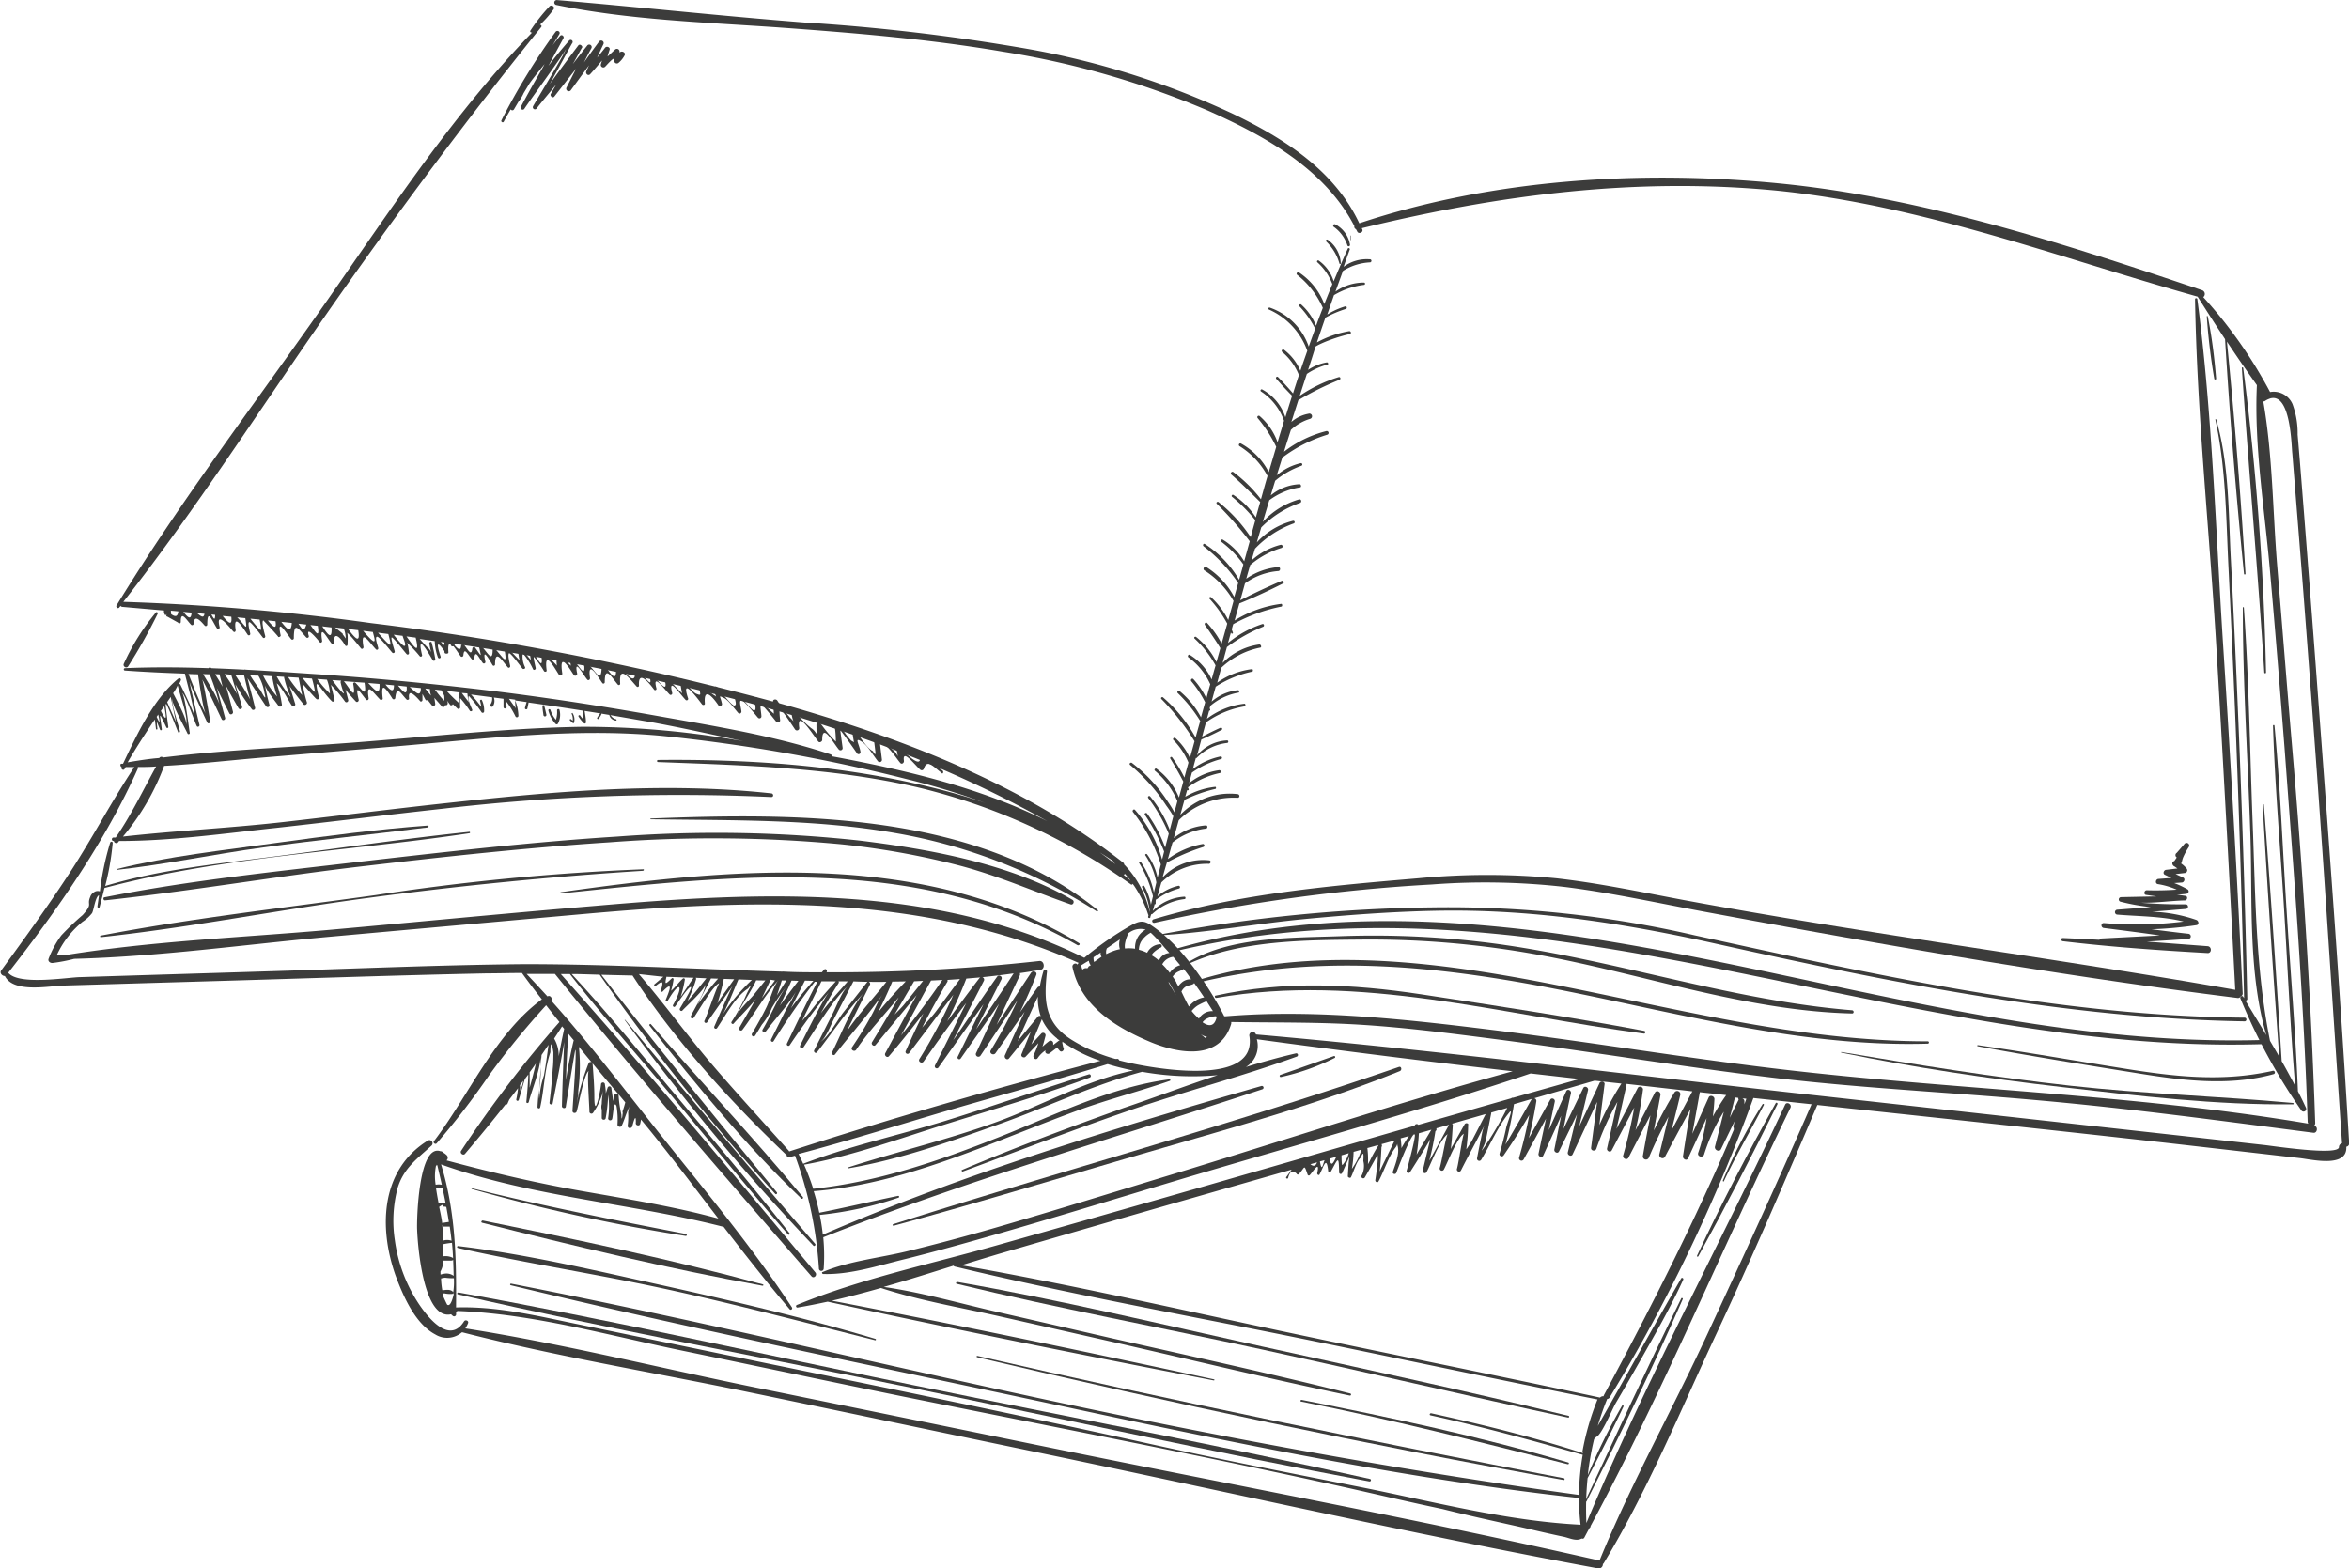 <svg id="Слой_1" data-name="Слой 1" xmlns="http://www.w3.org/2000/svg" viewBox="0 0 313.69 209.46"><defs><style>.cls-1,.cls-2{fill:#3c3c3b;}.cls-2{stroke:#c80613;stroke-linecap:round;stroke-linejoin:round;stroke-width:0;}</style></defs><title>3 книга</title><path class="cls-1" d="M986.16,469.37a5.17,5.17,0,0,0-3.46,1c.27-.77.54-1.55.82-2.31.05-.16-.2-.26-.26-.12-.66,1.45-1.28,2.9-1.89,4.37a5.25,5.25,0,0,0-2-2.77c-.14-.1-.31.12-.18.23a7.32,7.32,0,0,1,2,2.92c-.36.89-.72,1.77-1.07,2.66a8.86,8.86,0,0,0-3.39-4.23c-.19-.12-.43.18-.24.32a11.51,11.51,0,0,1,3.43,4.42c-.31.8-.61,1.59-.9,2.39a7.61,7.61,0,0,0-2-2.85.17.17,0,0,0-.23.24,12.4,12.4,0,0,1,2.11,3c-.29.8-.58,1.59-.86,2.39a8.4,8.4,0,0,0-5.21-5.21c-.15-.06-.26.19-.11.26a9.59,9.59,0,0,1,5.13,5.51c-.31.89-.63,1.78-.93,2.67a6.85,6.85,0,0,0-2.2-2.82c-.17-.14-.4.16-.23.3a7.9,7.9,0,0,1,2.24,3.09c-.27.82-.53,1.63-.79,2.45-.64-.75-1.3-1.47-2-2.18-.15-.15-.37.08-.23.24.68.77,1.38,1.53,2.11,2.26-.31.95-.6,1.9-.9,2.86a6.56,6.56,0,0,0-3.09-3.7.15.15,0,0,0-.15.27,7.81,7.81,0,0,1,3.06,3.9l0,0c-.29,1-.58,1.91-.86,2.87a8.42,8.42,0,0,0-2.38-3.48.19.19,0,0,0-.27.27,18,18,0,0,1,2.47,3.83c-.33,1.12-.66,2.24-1,3.37a9.07,9.07,0,0,0-3.72-3.82.2.2,0,0,0-.2.34,10.65,10.65,0,0,1,3.76,4c-.3,1-.59,2.07-.88,3.11a18.77,18.77,0,0,0-3.7-3.64c-.2-.14-.45.18-.26.34,1.34,1.16,2.6,2.42,3.86,3.67-.2.68-.39,1.37-.58,2.05a10.28,10.28,0,0,0-3-3c-.14-.1-.32.13-.19.24a21.05,21.05,0,0,1,3.12,3.14c-.21.75-.42,1.5-.62,2.26A20.36,20.36,0,0,0,966,501.8c-.16-.13-.39.08-.23.23a47.52,47.52,0,0,1,4.39,5c-.25.9-.49,1.79-.74,2.68a8.3,8.3,0,0,0-2.85-2.89c-.19-.12-.35.17-.17.3a13.71,13.71,0,0,1,2.91,3c-.05.2-.11.4-.16.6-.14.49-.28,1-.41,1.46a14.12,14.12,0,0,0-4.57-4.78c-.19-.13-.34.17-.17.3a21.09,21.09,0,0,1,4.62,4.9c-.18.63-.35,1.26-.53,1.88a10.55,10.55,0,0,0-3.72-4c-.28-.18-.53.27-.26.44A11.78,11.78,0,0,1,968,515c-.23.85-.47,1.7-.71,2.55a10.55,10.55,0,0,0-2.25-3,.15.15,0,1,0-.21.2,16.82,16.82,0,0,1,2.33,3.28l-.75,2.67c0-.1-.11-.19-.14-.26a12.94,12.94,0,0,0-1.8-2.49c-.17-.2-.43.08-.28.28s1.56,2.23,2.05,3.08c-.17.61-.35,1.23-.52,1.85a9.94,9.94,0,0,0-2.71-3.34c-.15-.12-.36.07-.21.21a14.55,14.55,0,0,1,2.8,3.58c-.18.62-.35,1.25-.53,1.88a7.48,7.48,0,0,0-2.9-3.28c-.2-.13-.38.19-.19.33a9,9,0,0,1,2.91,3.59c-.18.62-.35,1.25-.52,1.87a10.72,10.72,0,0,0-1.73-2.55c-.17-.2-.44.08-.28.28a14.52,14.52,0,0,1,1.85,2.81c-.19.68-.38,1.35-.56,2a11.57,11.57,0,0,0-2.84-3.49c-.18-.15-.43.09-.26.26a18.92,18.92,0,0,1,3,3.72c-.21.74-.42,1.48-.62,2.21a19.82,19.82,0,0,0-4.34-5.35c-.15-.14-.37.08-.22.22a32.07,32.07,0,0,1,4.42,5.63c-.2.75-.41,1.49-.62,2.24a7.83,7.83,0,0,0-1.93-2.65c-.18-.16-.44.09-.26.26a9.57,9.57,0,0,1,2,3c-.18.66-.37,1.32-.54,2a19.59,19.59,0,0,0-1.65-2.71.15.15,0,0,0-.25.15c.61,1,1.18,2,1.75,3.09-.19.71-.39,1.42-.58,2.13a8.88,8.88,0,0,0-3-3.84c-.16-.11-.36.15-.21.27a10.69,10.69,0,0,1,3,4.06c-.13.5-.27,1-.4,1.49a13.59,13.59,0,0,0-.81-1.32,20.62,20.62,0,0,0-4.85-5.27c-.18-.14-.44.11-.26.26a24.62,24.62,0,0,1,4.85,5.45,14.17,14.17,0,0,1,.93,1.4l-.48,1.83a16.11,16.11,0,0,0-2.62-4.47c-.12-.14-.37,0-.26.2a21.65,21.65,0,0,1,2.75,4.78c-.16.62-.33,1.23-.48,1.85a18.42,18.42,0,0,0-2.42-4.55c-.13-.17-.41,0-.29.17a25.23,25.23,0,0,1,2.57,4.91l-.27,1.06a17.31,17.31,0,0,0-3.61-6.61c-.17-.2-.43.08-.28.27a22.08,22.08,0,0,1,3.72,7c-.14.59-.29,1.18-.44,1.76a8,8,0,0,0-1.39-3.1c-.1-.15-.33,0-.23.13a9.72,9.72,0,0,1,1.46,3.61c-.1.45-.22.9-.33,1.35a10.72,10.72,0,0,0-1.73-4.06.13.13,0,0,0-.23.13,15.5,15.5,0,0,1,1.84,4.43c-.09.37-.19.75-.27,1.13a7.82,7.82,0,0,0-.89-2.49.17.17,0,0,0-.29.17,8.69,8.69,0,0,1,1,3.08c-.06.29-.13.57-.2.86a.16.16,0,0,0,.3.08c0-.15.09-.3.13-.45a.12.12,0,0,0,.12,0,7.66,7.66,0,0,1,4.32-2c.18,0,.14-.33,0-.32a6.42,6.42,0,0,0-4.25,1.91c.09-.32.18-.64.28-1,0,0,0,0,0,.06s.12.05.11,0l0-.33c0-.1,0-.2.08-.3a.07.07,0,0,0,.06,0,9.1,9.1,0,0,1,3-1.44.19.19,0,0,0-.1-.36,6.61,6.61,0,0,0-2.81,1.41c.18-.61.35-1.23.53-1.85l0,0a8.71,8.71,0,0,1,6.34-2.49c.26,0,.34-.42.07-.46a7.4,7.4,0,0,0-6.25,2.29c.19-.68.38-1.36.58-2a26.44,26.44,0,0,1,4.86-2.08.2.2,0,0,0-.11-.39,11.07,11.07,0,0,0-4.62,2c.21-.74.41-1.48.62-2.21a8.85,8.85,0,0,1,4.45-1.85c.26,0,.28-.45,0-.43a7.62,7.62,0,0,0-4.28,1.69l.66-2.38a10.4,10.4,0,0,1,7.87-3c.32,0,.3-.45,0-.49a9.11,9.11,0,0,0-7.66,2.77c.19-.68.37-1.36.56-2a19.82,19.82,0,0,1,4.1-1.46c.16,0,.13-.3,0-.28a10.15,10.15,0,0,0-4,1.32c.08-.3.17-.59.25-.89.08.08.25,0,.21-.12l-.11-.24a11,11,0,0,1,4.26-1.91c.26-.06.14-.42-.1-.38a8.18,8.18,0,0,0-4,1.73c.13-.47.25-.94.38-1.41a12.1,12.1,0,0,1,3.92-1.82.18.18,0,0,0-.09-.34,9.34,9.34,0,0,0-3.7,1.67c.13-.49.26-1,.4-1.47a.08.08,0,0,0,.1,0,6.75,6.75,0,0,1,4.06-2c.21,0,.23-.35,0-.34a5.52,5.52,0,0,0-4,2l.57-2.12c.92-.4,1.83-.82,2.71-1.29.19-.1,0-.37-.16-.28-.84.37-1.65.78-2.45,1.2.17-.64.34-1.28.52-1.92a12.38,12.38,0,0,1,5.13-2.13c.2,0,.16-.39,0-.36a10.14,10.14,0,0,0-5,2c.1-.35.19-.7.29-1.06a.14.14,0,0,0,.14-.17l-.06-.15c0-.12.07-.23.1-.35a7.87,7.87,0,0,1,3.72-1.75c.18,0,.14-.35-.05-.33a6.25,6.25,0,0,0-3.52,1.53c.18-.68.37-1.36.55-2a14.53,14.53,0,0,1,4.84-2c.19,0,.15-.37,0-.34a10,10,0,0,0-4.64,1.81c.18-.66.36-1.33.55-2a10.61,10.61,0,0,1,5.16-2.68c.28,0,.15-.46-.12-.42a8.4,8.4,0,0,0-4.87,2.47c.19-.71.38-1.42.58-2.13a22,22,0,0,1,4.82-2.71c.22-.08.13-.44-.1-.36a14.08,14.08,0,0,0-4.58,2.53l.39-1.41.06.12a.12.12,0,0,0,.21-.09l-.16-.43c.06-.24.13-.48.2-.71a22.36,22.36,0,0,1,6.4-2.34c.2,0,.16-.4,0-.37a15.55,15.55,0,0,0-6.22,2.22c.21-.76.43-1.52.64-2.28,2-.8,3.93-1.71,5.84-2.67.24-.12,0-.44-.2-.34-1.87.8-3.72,1.66-5.52,2.59l.63-2.26a8.74,8.74,0,0,1,4.43-1.64c.34,0,.34-.57,0-.53a8.73,8.73,0,0,0-4.26,1.55l.06-.22c.15-.54.31-1.07.46-1.6a11.48,11.48,0,0,1,4.2-2.29.22.22,0,0,0-.12-.42,9.15,9.15,0,0,0-3.9,2.1c.15-.53.31-1.05.46-1.57a13.36,13.36,0,0,1,5.17-3.38.18.18,0,0,0-.1-.35,9.81,9.81,0,0,0-4.82,2.88c.19-.67.39-1.34.59-2a13.56,13.56,0,0,1,5.17-3.27c.29-.1.18-.56-.13-.47a10.53,10.53,0,0,0-4.83,3c.29-1,.58-1.93.86-2.89a9.16,9.16,0,0,1,4.08-1.71c.25,0,.19-.44-.05-.43a6.51,6.51,0,0,0-3.83,1.49c.19-.65.39-1.3.59-1.95a11.18,11.18,0,0,1,3.49-2,.18.18,0,0,0-.1-.35,7.58,7.58,0,0,0-3.18,1.62c.25-.79.5-1.57.74-2.36a19.4,19.4,0,0,1,6-3.06.25.25,0,0,0-.14-.48,15.32,15.32,0,0,0-5.63,2.75c.3-1,.61-1.94.92-2.92a6.52,6.52,0,0,1,2.59-1.48A.17.17,0,0,0,978,490a4.73,4.73,0,0,0-2.28,1.1l.93-2.91a38.93,38.93,0,0,1,5.49-2.72c.22-.08.14-.43-.1-.36a19.16,19.16,0,0,0-5.2,2.49c.32-1,.63-1.95.95-2.92a8.87,8.87,0,0,1,2.73-1.24c.2,0,.11-.34-.08-.3a6.58,6.58,0,0,0-2.49,1c.34-1,.68-2.08,1-3.12a6.76,6.76,0,0,1,.73-.38c.45-.21.91-.39,1.38-.56a21.2,21.2,0,0,1,2.47-.73c.25-.06.14-.42-.1-.38a13.76,13.76,0,0,0-4.3,1.5c.37-1.1.75-2.2,1.13-3.3A14.47,14.47,0,0,1,983,476c.21-.07.13-.4-.09-.34a9.66,9.66,0,0,0-2.4,1.09l.9-2.59a10.21,10.21,0,0,1,4-1.37c.19,0,.21-.31,0-.31a6.64,6.64,0,0,0-3.8,1.2l1-2.76a7.46,7.46,0,0,1,3.64-1.14A.19.19,0,0,0,986.16,469.37Z" transform="translate(-803.27 -434.74)"/><path class="cls-1" d="M983.62,466.2v.61s.06,0,.06,0v-.61A0,0,0,1,0,983.62,466.2Z" transform="translate(-803.27 -434.74)"/><path class="cls-1" d="M946.49,554.92c-8.31-4.82-19-6.76-28.37-7.91a176.54,176.54,0,0,0-32.43-.54c-11.26.71-22.5,2-33.7,3.28-11.57,1.37-23.33,2.55-34.76,4.83-.23,0-.18.43.06.41,11.39-1.23,22.72-3.18,34.11-4.52,11.05-1.29,22.12-2.51,33.23-3.23a182.89,182.89,0,0,1,30.87.25,106,106,0,0,1,15.9,2.85c5.11,1.34,9.87,3.44,14.84,5.19C946.6,555.65,946.81,555.11,946.49,554.92Z" transform="translate(-803.27 -434.74)"/><path class="cls-1" d="M824.1,516.53a30.64,30.64,0,0,0-4.29,6.84c-.19.38.37.72.59.34a72.5,72.5,0,0,0,3.93-7C824.39,516.54,824.19,516.44,824.1,516.53Z" transform="translate(-803.27 -434.74)"/><path class="cls-1" d="M1102.76,567.35q-1.1-23.18-2.6-46.33c-1-15.41-1.45-31-3.45-46.31,0-.19-.31-.2-.31,0,.27,15.43,1.92,30.9,2.84,46.31s1.73,30.61,2.53,45.92c-24.51-4.32-49.21-7.45-73.69-12-5.65-1.06-11.3-2.26-17-2.9a95.76,95.76,0,0,0-18.39,0c-11.85,1-24,2.07-35.4,5.49a.24.24,0,0,0,.13.46,229,229,0,0,1,37.06-5.12,94.21,94.21,0,0,1,17.77.33c6.22.78,12.37,2.14,18.53,3.29,23.62,4.39,47.46,8.56,71.3,11.54a.38.38,0,0,0,.4-.2A.43.43,0,0,0,1102.76,567.35Z" transform="translate(-803.27 -434.74)"/><path class="cls-1" d="M1111.2,582.67c-.33-.73-.69-1.46-1.06-2.18-.33-8-1-16-1.5-24-.54-8.27-.85-16.57-1.63-24.82a.1.1,0,0,0-.2,0c.27,8.28,1,16.55,1.5,24.82.47,7.76.82,15.53,1.46,23.28-.58-1.11-1.18-2.22-1.8-3.31-.72-11.42-1.49-22.85-2.38-34.25,0-.1-.17-.11-.16,0,.63,11.22,1.4,22.45,2.21,33.66-.4-.71-.82-1.42-1.23-2.12-1.92-9.54-1.94-19.24-2.31-28.93s-.5-19.31-1.18-28.93c0-.08-.14-.08-.14,0,0,10,.66,20.09,1,30.11.32,8.78-.35,18.43,2.14,27-.93-1.56-1.88-3.11-2.8-4.64a.2.2,0,0,0,.26-.2q-.45-19.86-1.3-39.71-.4-9.63-.91-19.25c-.31-6.13-.22-12.48-1.94-18.42a.06.06,0,1,0-.12,0c1.42,6.4,1.43,13.08,1.75,19.6s.61,12.82.88,19.24q.78,19.21,1.21,38.43l-.12-.18c-.14-.25-.48,0-.37.22a77.32,77.32,0,0,0,8.12,14.93A.34.34,0,0,0,1111.2,582.67Z" transform="translate(-803.27 -434.74)"/><path class="cls-1" d="M875.51,577.23c-.1,1-.19,2-.2,3C875.4,579.21,875.5,578.19,875.51,577.23Z" transform="translate(-803.27 -434.74)"/><path class="cls-1" d="M986.88,592.16h0S986.87,592.18,986.88,592.16Z" transform="translate(-803.27 -434.74)"/><path class="cls-1" d="M885.28,580.82h0Z" transform="translate(-803.27 -434.74)"/><path class="cls-1" d="M1112.9,528.74q-1.07-14.38-2.21-28.75c-.19-2.4-.38-4.8-.59-7.2a11.27,11.27,0,0,0-.68-4.07,2.74,2.74,0,0,0-3-1.62,62,62,0,0,0-8.92-12.68.53.53,0,0,0-.16-.92c-18.34-6.19-37.28-12.4-56.62-14.28-18.44-1.8-38.25-.55-55.93,5.34-3.3-7.05-10-11.3-16.88-14.62a109.34,109.34,0,0,0-27.3-8.65,272.19,272.19,0,0,0-29.87-3.54c-11.05-.86-22.07-2.07-33.11-3a.33.33,0,0,0-.09.65c9.7,2,19.8,2.32,29.64,3,10,.73,20.06,1.54,30,3.24a116.19,116.19,0,0,1,27.3,7.83c7.61,3.37,15.69,7.81,19.65,15.46a.36.36,0,0,0,.22.42c.05.11.12.21.17.32.18.38.84.11.68-.28a1.3,1.3,0,0,0-.08-.17c18.4-4.48,36.67-6.86,55.63-5,19.42,2,37.38,8.91,56,14.14,1.19,1.89,2.41,3.79,3.66,5.68.64,10.44,1.48,20.92,2.53,31.33a.1.1,0,0,0,.2,0c-.62-10.31-1.45-20.67-2.48-31q2,3,4,5.81c-.38,8,1,16.39,1.71,24.38s1.37,16.19,2,24.29c1.23,16.55,2.53,33.1,3.07,49.7a.43.43,0,0,0,.09.26c-23.72-4-47.77-4.52-71.61-7.4-12-1.45-24-3.44-36-4.94s-24.8-3-36.93-2h-.23A43,43,0,0,0,964,565.8c16.25-3.77,32.36-1.93,48.56,1.33,15.87,3.2,31.86,7.48,48.18,7a.16.16,0,0,0,0-.31c-17.53,0-34.27-4.58-51.36-7.86-14.84-2.85-30.85-4.81-45.61-.47-.5-.72-1-1.43-1.56-2.12,6.88-3.06,15.41-3.07,22.82-3.14a125.19,125.19,0,0,1,23.51,2c14,2.53,27.75,7.52,42.06,7.87.28,0,.27-.4,0-.43-15.83-1.29-30.8-6.47-46.45-8.73a122.8,122.8,0,0,0-22-1.16c-6.26.22-14.52.06-20.08,3.4q-.63-.79-1.29-1.53c49-11.41,95.71,14,144.6,12.55a.28.28,0,0,0,0-.56c-25.32.72-49.87-5.91-74.5-10.83-22.9-4.57-47.47-7.94-70.34-1.42a23.31,23.31,0,0,0-1.83-1.77c6.22-.4,12.42-1.52,18.64-2.12,5.88-.56,11.77-1,17.68-1.12,12.72-.25,24.92,1.63,37.3,4.38,23.31,5.17,46.77,10,70.73,10.39a.25.25,0,0,0,0-.49c-24.92-.21-49.25-5.7-73.48-11a146.29,146.29,0,0,0-35.14-3.73,209.79,209.79,0,0,0-35.9,3.55,16.82,16.82,0,0,0-1.56-1.18c-1-.67-1.54-.57-2.62,0a42.85,42.85,0,0,0-6.29,4.36c-20.14-9.94-43.47-8.83-65.22-6.94-12,1-23.95,2.17-35.93,3.24-11.53,1-23.3,1.48-34.73,3.31-.45,0-.9,0-1.35.07a12.45,12.45,0,0,1,3.44-4.48,5.24,5.24,0,0,0,1.28-1.16c.23-.37.44-2.21.93-2.39q-.1.76-.21,1.5c0,.19.24.27.29.08.22-.84.44-1.69.65-2.55,15.87-4.24,32.54-4.88,48.75-7.32.1,0,.08-.2,0-.19-8.54.9-17,2.14-25.57,3.24-7.71,1-15.62,1.75-23.08,4a35.66,35.66,0,0,0,1-5.75c0-.21-.29-.23-.35,0a37.74,37.74,0,0,0-1.36,6.47.84.84,0,0,0-.77.1,1.13,1.13,0,0,0-.53.66c-.48,1.13.43.82-1,2.4a34.93,34.93,0,0,0-2.86,2.73,13,13,0,0,0-1.69,3.11c-.14.36.26.61.56.56a22.57,22.57,0,0,0,2.86-.55c11.26-.29,22.61-1.89,33.82-2.92q17.07-1.54,34.13-3.06c22.4-2,45.22-2.81,66.2,6.53l-.09.07a.21.21,0,0,0-.08.19c-.19-.39-.75-.1-.67.29,1.08,5.2,5.82,8.08,10.39,10,3.73,1.56,9.33,2.55,10.81-2.43a1,1,0,0,0,0-.23c5.91.09,11.8,0,17.71.39s11.63,1.13,17.44,1.88c12.21,1.58,24.36,3.6,36.58,5.09,11.93,1.46,23.92,2,35.88,3.08,12.36,1.09,24.61,2.76,36.91,4.35.52.07.65-.83.13-.92h-.08a.43.43,0,0,0,.19-.37c-.57-16.79-1.65-33.56-3.09-50.3-.69-8.09-1.32-16.19-2-24.28-.58-7.16-.6-14.71-1.85-21.83a.25.25,0,0,0,.18,0,2.74,2.74,0,0,1,.55-.3.47.47,0,0,0,.15-.06c2.81-.88,2.88,6.36,3,7.35l.48,6q.51,6.3,1,12.6.94,12.26,1.84,24.51c1.17,16.33,2.2,32.66,3.32,49a.53.53,0,0,0-.41.51c0,1.21-9-.18-10-.28l-8.44-.94-18.08-2-36.17-4c-24-2.67-47.92-5.71-71.94-7.82h0a.45.45,0,0,0-.87.24c1.06,6.91-13.2,4.26-16.77,3.38l-.63-.16a.24.24,0,0,0-.31-.19l-.19,0a22.21,22.21,0,0,1-5.9-2.59c-3.6-2.3-3.66-5.27-3.23-9.09,0-.27-.4-.31-.47-.06a16.28,16.28,0,0,0-.49,2.07.35.35,0,0,0-.33.16c-.78,1.09-1.55,2.19-2.33,3.29.79-1.62,1.53-3.27,2.19-5,.17-.42-.47-.64-.7-.29-1.54,2.31-3.06,4.63-4.59,6.95,1-2.19,2.05-4.38,3.08-6.58a.33.33,0,0,0,0-.32c.93-.13,1.86-.28,2.78-.44.65-.12.51-1.25-.16-1.18a250.07,250.07,0,0,1-28.4,1.51l0-.1c.1-.2-.17-.45-.34-.26l-.31.36c-1.67,0-3.33,0-5-.09h-.1a.29.29,0,0,0-.16,0c-11.48-.33-22.94-1-34.43-1-11.23.1-22.47.6-33.71.94l-17.24.53-8.33.26c-1.55,0-8.27,1.16-9.68-.58,6.5-8.31,13-17.6,17.3-27.25a.27.27,0,0,0,0-.23c.82,0,1.63,0,2.45-.07-1.77,3.19-3.3,6.45-5.4,9.49l-.29,0c-.29,0-.3.46,0,.46h.05c0,.23.36.4.54.19l.15-.19c7,0,14-1,21-1.75,7.41-.82,14.82-1.75,22.24-2.56a271.36,271.36,0,0,1,43.87-1.56c.33,0,.31-.45,0-.49-14.54-1.59-29.38-.23-43.87,1.35-7.23.79-14.44,1.71-21.66,2.52-7,.78-14.06,1.12-21.06,1.9a31.79,31.79,0,0,0,5.5-9.44c4.46-.24,8.93-.76,13.35-1.13l17.73-1.49c11.72-1,23.58-2.49,35.35-1.39a225.11,225.11,0,0,1,32.79,5.79A97.74,97.74,0,0,1,934.89,542c-2.86-1-5.74-1.76-8.57-2.42-11.44-2.68-23.45-3.46-35.17-3.34a.14.14,0,0,0,0,.28c11.61.44,23.16.73,34.55,3.35a82,82,0,0,1,28.61,13c.09.06.18,0,.22-.09l.2.27a15.47,15.47,0,0,1,1.86,3.81.14.14,0,0,0,.27-.08,13.28,13.28,0,0,0-3.48-6.6.21.21,0,0,0-.08-.2c-13.19-10.39-29.47-16.65-45.48-21.18a381.64,381.64,0,0,0-55-10.84,310.73,310.73,0,0,0-33.08-2.84c9.73-12.4,18.32-25.85,27.35-38.76s18.49-25.65,28.45-38a.19.19,0,0,0-.17-.31,13.71,13.71,0,0,0,1.83-2.07c.22-.33-.26-.66-.53-.41a23.18,23.18,0,0,0-2.57,3.26c-.11.15.11.33.25.23-10.28,10.59-18.67,23.3-27.08,35.36-9.51,13.63-19.76,27-28.44,41.18-.13.22.19.49.36.28s.12-.15.17-.23a.33.33,0,0,0,.24.14l5.58.49a.77.77,0,0,0,.14.59c0,.09.18,0,.13-.08l.1,0a.17.17,0,0,0,.08.31l1.42.79a.19.19,0,0,0,.36-.1c0-1.62.78-.22,1.38.39a.2.2,0,0,0,.34-.14c.08-1.32.92-.39,1.48.26a.2.2,0,0,0,.34-.14c0-2.32.67-.44,1.29.49a.2.2,0,0,0,.36-.16c-.63-2.52,1.61.38,1.81.58s.35,0,.33-.19c-.36-2.45,1-.26,1.61.64a.19.19,0,0,0,.34-.14c-.06-.36-.39-1.5-.13-1.55s1.67,1.9,1.81,2.06.36,0,.32-.19-.55-1.83-.27-2.11h0c.15.14,2,2.11,2,2.2s.37,0,.33-.2c-.57-2.56.74-.25,1.42.53a.2.2,0,0,0,.34-.14c0-2.34.6-1.27,1.65-.12a.2.2,0,0,0,.34-.2c-.5-1.64,1.55.95,1.47.85.13.16.34,0,.32-.18-.39-2.41.6-.46,1.28.38.1.13.31,0,.31-.12-.09-1.8,1-.5,1.48.34a.17.17,0,0,0,.32-.08c0,.06.09-1.66-.09-1.59.18-.07,1.76,1.93,1.89,2.08s.36,0,.33-.2c-.46-2.6.79-.58,1.67.33.13.14.34,0,.3-.18-.11-.48-.48-1.43-.17-1.51s1.9,2,2.06,2.14a.19.19,0,0,0,.31-.18c0-.09-.58-1.79-.4-1.86s1.85,2.09,2,2.23.34,0,.31-.19c-.05-.34-.17-1.51-.39-1.46a16.2,16.2,0,0,1,1.83,1.93.18.18,0,0,0,.3-.18c-.69-2.88.53-.82,1.43.71a.19.19,0,0,0,.34-.14,21.06,21.06,0,0,0-.48-2.2c0-.21-.35-.11-.32.09.35,2,.41,1-.29.49-.07-.05-.61-.66-1-1.08l3.32.47a.13.13,0,0,0,0,.09c0,.4,0,.81,0,1.21,0,.23.37.23.36,0,0-.4,0-.81,0-1.21a.11.11,0,0,0,0-.06c9.8,1.42,19.56,3.15,29.3,5.34,17.89,4,35,9.6,50.84,18.5-8.9-4.5-19-6.84-28.81-8.68a.17.17,0,0,0-.11-.24c-7.56-2.52-15.65-3.8-23.48-5.2-7.55-1.34-15.14-2.5-22.76-3.41s-15.56-1.66-23.37-2.17c-2.83-.19-5.68-.38-8.53-.54a.28.28,0,0,0-.2,0c-1.46-.08-2.92-.14-4.38-.2a.25.25,0,0,0-.38,0c-3.73-.13-7.45-.16-11.15,0a.16.16,0,0,0,0,.32c2.65.19,5.31.31,8,.41.43,1.81,1,3.63,1.26,5.46l0,.13c-.07-.2-.17-.5-.34-.89-.46-1.09-1-2.16-1.52-3.23a.13.13,0,0,0-.18-.07c.08-.17.17-.33.24-.5a.21.21,0,0,0-.32-.25c-3.35,2.73-5.55,7.49-7.4,11.38l-.19,0c-.23,0-.21.35,0,.45v0c-.13.28.26.52.41.24,0-.08.1-.16.14-.24h1.15c-3,4.52-5.51,9.3-8.45,13.84s-6.13,8.93-9.33,13.32c-.25.34.14.76.49.74,1.13,2.31,5.88,1.34,7.8,1.28l19-.56c12.53-.36,25.06-.81,37.59-1.07,1.55,0,3.1-.05,4.66-.05q1.29,1.79,2.66,3.52c-6.28,4.61-9.8,12.91-14.41,18.94-.17.21.19.49.36.29a102,102,0,0,0,7-9.08A105.24,105.24,0,0,1,876.2,569c.59.75,1.17,1.5,1.78,2.24a155,155,0,0,0-13.13,17.2c-.21.31.28.69.52.4,1.83-2.15,3.66-4.38,5.45-6.65,0,.06.16.09.2,0l.26-.59,1.17-1.52a12.45,12.45,0,0,1-.23,1.47.17.17,0,0,0,.33.09c.08-.26.49-1.74.81-2.78.15-.21.31-.41.46-.61,0,1-.24,3.41-.26,3.64s.29.23.33,0c.39-1.54,1.54-4.33,1.55-5.95l0,0a10.87,10.87,0,0,1,0,1.3c.06-.55.11-1.08.15-1.6l.93-1.36c-.18,1.37-.37,2.73-.61,4.09a12.59,12.59,0,0,0-.62,3.12,8.72,8.72,0,0,1-.05-1.28c-.08.83-.16,1.63-.19,2.36a.18.18,0,0,0,.36.05c.53-2.34.58-5.1,1.36-7.34,0-1.41.19-1.41.4,0,0,.75,0,1.5-.09,2.25-.09,1.51-.25,3-.43,4.5,0,.25.39.3.43.06.14-.76,1.18-5.9,1.54-8.19-.13,2.37-.3,7.85-.31,8.58,0,.29.48.37.52.07.18-1.17,1.23-7.59,1.27-7.59.22,0-.35,7.45-.38,8.15,0,.33.46.37.56.07.27-.87,1-5.08,1.62-5.41-.27.15.09,4.85.08,5.43a.27.27,0,0,0,.51.13,9,9,0,0,0,1.38-3.06,9.06,9.06,0,0,0-.24,1.91,1.41,1.41,0,0,0,0,.78c0,.38,0,.76,0,1.08s.51.34.53,0a20,20,0,0,0,.32-3.1,10.59,10.59,0,0,1,0,3.18.28.28,0,0,0,.54.07c.15-.57.21-2.64.58-1.72a10.17,10.17,0,0,1,.13,2.46c0,.28.43.44.57.15.33-.7.53-1.47.85-2.16s.17-.57,0,.38a9,9,0,0,1-.06,1.8c0,.38.49.39.61.09.34-1.31.5-1.47.48-.51-.09.37.49.53.58.16a5.74,5.74,0,0,0,.11-.58c.52.64,1.06,1.29,1.58,1.94,3,3.71,5.84,7.51,8.75,11.29-5.93-1.62-12-2.58-18-3.64-6.19-1.08-12.24-2.5-18.3-4.13a.48.48,0,0,0,0-.72,2.48,2.48,0,0,0-.5-.36.29.29,0,0,0-.29-.14c-2.95-1.07-3.19,9.06-3.14,10.4.08,2.26.85,12.2,4.54,11.37a2,2,0,0,0,.21.2.27.27,0,0,0,.46-.19V610a.4.4,0,0,0,.15-.17c10.08.37,20.14,3.25,30,5.29s19.72,4.14,29.6,6.15c19.77,4,39.59,7.8,59.28,12.18,4.2.94,8.42,1.94,12.67,2.83,3.61.91,7.25,1.69,10.89,2.51,1.77.41,3.54.83,5.32,1.2.75.16,1.68.65,2.4.23a.26.26,0,0,0,.34-.09c.23-.43.46-.87.7-1.3a.32.32,0,0,0,.15-.28c9.78-18.15,17.67-37.34,26.69-55.86.22-.47-.49-.88-.71-.41-8.69,18.65-18.6,36.86-26.54,55.87a41.33,41.33,0,0,1,.16-6h0c1.63-3.15,3.28-6.34,4.79-9.55.06-.13-.12-.24-.19-.11a81.19,81.19,0,0,0-4.57,9.26,37.52,37.52,0,0,1,.84-4.81l.28-.29s0,0,0,0c.69-.19,2.15-3.73,2.62-4.53,1.09-1.85,2.16-3.72,3.22-5.59,2-3.56,4.09-7.15,5.78-10.88.08-.18-.17-.34-.28-.16-3.75,6.53-7.4,13.14-11.13,19.69a36,36,0,0,1,1.23-3.53.13.13,0,0,0,0-.06.41.41,0,0,0,.35-.2,224.9,224.9,0,0,0,19.2-40l7.77.83c-4.48,10.29-9.19,20.51-13.91,30.7s-10.22,20-14.41,30.25c-25.11-5.72-50.48-10.38-75.71-15.56q-19-3.89-37.94-7.75c-12.57-2.59-25.12-5.71-37.81-7.7a3.66,3.66,0,0,0,.37-.71c.11-.32-.37-.5-.54-.23-2.25,3.59-5.74-1.72-6.7-3.4A20.27,20.27,0,0,1,856,600.4a17.18,17.18,0,0,1,.37-7c.81-2.66,2.64-3.92,4.55-5.68a.42.42,0,0,0-.5-.66c-6.27,3.87-6.62,11.52-4.34,18,1,2.71,2.62,6.48,5.31,7.9a3,3,0,0,0,3.55-.27l.1,0c12.48,3.21,25.28,5.31,37.9,7.92s25.26,5.28,37.9,7.9c25.26,5.23,50.46,11,75.83,15.7a.55.55,0,0,0,.65-.58.34.34,0,0,0,.12-.12c5.82-9.62,10.24-20.36,15-30.54s9.15-20.37,13.52-30.65c15.65,1.68,31.3,3.33,46.93,5.09q8.75,1,17.48,2c1.58.18,6.41,1.36,6.23-1.52a.44.44,0,0,0,.38-.49C1115.82,567.8,1114.36,548.27,1112.9,528.74ZM948.66,563.81a2.93,2.93,0,0,1-.18.26h0a.63.63,0,0,0-.65.18,1.63,1.63,0,0,1-.16-.6c.32-.19.64-.4,1-.6a1.32,1.32,0,0,0,.2.53l.07.07Zm.81-.65-.08.07a1.46,1.46,0,0,1-.08-.65c.32-.2.63-.41.94-.62a1.57,1.57,0,0,0,0,.3,1.23,1.23,0,0,0,.12.26C950.09,562.72,949.78,562.94,949.47,563.16Zm2.43-1.39a7.11,7.11,0,0,0-.89.4,1.19,1.19,0,0,1,.08-.78l1.73-1.18a2.22,2.22,0,0,0,0,1.3A5.81,5.81,0,0,0,951.9,561.77Zm1.6-.35a2.16,2.16,0,0,1,0-.62,4.81,4.81,0,0,1,.33-1.12.25.25,0,0,0,0-.19,2.63,2.63,0,0,1,2.43-.6,2.74,2.74,0,0,0-1.41,2.56A5.39,5.39,0,0,0,953.5,561.42Zm4.55,1.62a6.77,6.77,0,0,0-1-.72,2.13,2.13,0,0,1,.25-.34,3.78,3.78,0,0,1,1-.7.23.23,0,0,0-.12-.43,2.07,2.07,0,0,0-1.72,1.14l0,0a5.41,5.41,0,0,0-1.1-.4,2.34,2.34,0,0,1,.28-1.07,3.36,3.36,0,0,1,1.3-1.21h0a19.38,19.38,0,0,1,1.85,2c.22.23.43.47.64.71A1.63,1.63,0,0,0,958.05,563Zm1.85-.5.05,0,.92,1.11a2.28,2.28,0,0,0-1,.56,2.44,2.44,0,0,0-.39.46,10.44,10.44,0,0,0-1-1.14A1.91,1.91,0,0,1,959.9,562.54Zm-.59,3.4h.07a19,19,0,0,1,.93,1.72C960,567.09,959.63,566.52,959.31,565.94Zm1.05,0c-.15-.26-.32-.52-.49-.77a2.23,2.23,0,0,1,.47-.5c.3-.22.7-.3,1-.51.36.45.71.92,1,1.38a1.72,1.72,0,0,0-1.31.47,2,2,0,0,0-.41.47C960.56,566.35,960.47,566.17,960.36,566Zm1.68,3.24h0c-.36-.66-.69-1.34-1-2a1.59,1.59,0,0,1,.52-.63c.33-.23.74-.2,1.08-.4a.35.35,0,0,0,.1-.12c.45.63.9,1.27,1.33,1.92A3.28,3.28,0,0,0,962,569.23Zm.38.56a3.49,3.49,0,0,1,.81-.72,10.45,10.45,0,0,1,1.17-.56l.85,1.33a2,2,0,0,0-1.87,1A7.9,7.9,0,0,1,962.42,569.79Zm1.76,3.59-.57-.47,0,0a2.39,2.39,0,0,0,.85.37A1.73,1.73,0,0,1,964.18,573.38Zm-.3-2.09a2,2,0,0,1,.4-.37,3,3,0,0,1,1.3-.4l.08,0,.08.12C965.45,571.91,964.66,571.83,963.88,571.29Zm-10.41-19.81c.27.29.53.6.79.92l-.93-.77A.67.67,0,0,0,953.47,551.48ZM826.09,516.74c.08.06,0-.19,0-.44l1,.09C827,517.1,826.71,517.19,826.09,516.74Zm1.66-.28,1.11.1C828.77,517.72,828.26,517.07,827.75,516.46Zm1.83.17,1,.09C830.45,517.34,830.16,517.09,829.58,516.63Zm1.92.18.5.05C832,517.67,831.82,517.41,831.5,516.81ZM833,517l1.16.11C834.32,518.55,833.62,517.75,833,517Zm1.91.19,1.12.11C836.36,519.33,836.05,518.24,834.89,517.14Zm3.2,1.7c-.18,0-.92-.9-1.4-1.52l1.23.12C838.05,518.06,838.2,518.82,838.09,518.84Zm.87-1.29,1.08.11C840.28,519,839.65,518.38,839,517.55Zm1.84.19,1.42.15C842.13,519.46,841.5,518.64,840.8,517.74Zm2.29.25,1.07.12C843.82,519.28,843.67,518.8,843.09,518Zm1.6.18,1,.11C846,520.21,845.35,519.06,844.69,518.17Zm1.58.17,1.26.15a.14.14,0,0,0,0,.07C847.63,520.45,846.87,519.22,846.27,518.34ZM849,519.4c.34.19-.55-.51-1-.86l1.18.14a4,4,0,0,1,.26,1.33C849.29,519.8,849.14,519.6,849,519.4Zm.77-.65,1.34.16C851.45,521,850.51,519.72,849.75,518.75Zm3.44,1.65c-.23,0-1-.88-1.45-1.41l1.3.16C853.18,519.66,853.44,520.38,853.19,520.4Zm2.17.46c-.16.06-1.07-1-1.63-1.62l1.38.18C855.27,520,855.51,520.81,855.36,520.86Zm1.9.16c-.22,0-.93-.85-1.44-1.51l1.19.15C857.19,520.19,857.58,521,857.26,521Zm.29-1.28,1.21.16C859.32,522.13,858.7,521.36,857.55,519.74Zm94.34,30a.37.37,0,0,0,.07.16l.24.26c-.68-.55-1.38-1.08-2.09-1.58C950.71,548.94,951.3,549.33,951.89,549.72Zm-79.83-21.55a.09.09,0,0,0,0,.07,4.49,4.49,0,0,0,.07,1.08c-.31-.42-.61-.84-.91-1.27Zm-6.39-.84a6.46,6.46,0,0,0,.19,1.18c-.31-.41-.63-.82-.94-1.24a.1.1,0,0,0,0,0Zm-1-.12a.13.13,0,0,0-.09.11,5,5,0,0,0-.08,1.26,22,22,0,0,1-1.61-1.59Zm-2.46-.29.35.67a1.94,1.94,0,0,1,0,.72,14.75,14.75,0,0,1-1.23-1.49Zm-1.54-.17a.42.42,0,0,0,0,.16c0,.24.08.47.13.71-.26-.31-.52-.62-.76-.94h0Zm-1.22-.13h0c0,1.41-.81.43-1.49-.15Zm-1.89-.19a0,0,0,0,0,0,0c.1,1.45-.59.51-1.16-.14C856.77,526.34,857.15,526.39,857.54,526.43Zm-1.7-.18c0,1.2-.62.51-1.14-.11Zm-1.93-.18c.1,1.72-.64.78-1.51-.13Zm-2-.17h0c.33,2.19-.35.87-1.22,0a.18.18,0,0,0-.29.17c.45,2.45-.52.49-1.25-.37Zm-3.11-.27a.25.25,0,0,0-.08.25,8.77,8.77,0,0,0,.45,1.46c-.22,0-1.06-1.11-1.56-1.79Zm-1.91-.13a5.83,5.83,0,0,1,.4,1.84,12,12,0,0,1-1.69-1.94Zm-2-.15a13.51,13.51,0,0,1,.41,1.78c-.17,0-1.26-1.35-1.67-1.87Zm-1.78-.12v.07c0-.16.44,2.29.5,2.27a16.73,16.73,0,0,1-1.9-2.42Zm-1.93-.11a.2.2,0,0,0,0,.15,13.92,13.92,0,0,0,.87,2.56,18.51,18.51,0,0,1-1.87-2.77Zm-1.61-.08v0a16.64,16.64,0,0,0,.67,2.71,12.25,12.25,0,0,1-1.87-2.8Zm-1.84-.08a6.63,6.63,0,0,1,.83,2.38c.23.83.05.69-.53-.42a18.74,18.74,0,0,1-1.39-2Zm-1.91-.07c.22.93.65,2.75.81,3.25-.28-.55-1.56-2.66-2-3.29Zm-1.71-.06v0c.09.39.55,1.8.8,2.62a22.92,22.92,0,0,0-1.71-2.7Zm-1.57-.05.42,1.65c-.32-.58-.68-1.14-1-1.67Zm-1.31,0a28.52,28.52,0,0,1,1.44,4.55c-.07-1-1.61-3.37-2.32-4.58Zm-1.56,0c.2,1.26.75,5.16,1.07,5.2-.27,0-1.83-4-2.34-5.24ZM827,526.28c.25,1.17,1.47,4.36,1.12,5.29.22-.58-1.13-3.08-1.73-4.25C826.63,527,826.83,526.63,827,526.28Zm-.93,1.54c.27,1.29.73,3.56.77,3.55s-.77-1.72-1.24-2.86Zm-.86,1.24c.24,1.32.43,2.38-.46.63Zm-.81,1.11c.19.8.33,1.53-.21.31Zm-4.08,6.38c1-1.74,2.11-3.44,3.22-5.13l.4-.59c.06.41.11.83.16,1.25,0,.12.2.13.19,0-.14-1.3-.1-1,.35.1a.12.12,0,1,0,.24-.06c-.3-2.23-.47-2.47.62-.21.06.11.27.06.25-.07s-.33-2.44-.36-3l.07-.09c.31.44,1.46,3.47,1.6,3.78.06.14.27,0,.24-.11-.12-.63-1.28-4-1-4.47-.31.5,1.72,4.1,2,4.73a.16.16,0,0,0,.31-.09c-.1-.48-.64-5.18-1.06-5.34.47.17,1.66,3.79,2,4.46.1.2.4.05.36-.15-.12-.5-1.08-4.52-1.33-5.76.39,1.21,2.16,5,2.34,5.38s.46.06.42-.18c-.12-.62-.93-5.54-1.09-5.52.13,0,2.42,4.91,2.63,5.32.13.25.53.07.45-.2s-.67-2.52-1.11-4c.61,1.32,1.52,3.09,1.67,3.4s.57.08.49-.21-.65-2.56-1-3.6c.5,1,1.6,2.89,1.75,3.15a.26.26,0,0,0,.47-.2c-.1-.45-.72-2.28-.89-3a26.51,26.51,0,0,0,2.15,3.27.25.25,0,0,0,.46-.2c-.11-.48-1-3.89-1-3.89s2.29,3.47,2.46,3.72.51.14.48-.13a26.52,26.52,0,0,1-.69-3.2c-.09.87,1.2,2.32,1.85,3.25a.26.26,0,0,0,.48-.2,14.1,14.1,0,0,0-.68-2.75c.63.41,1.54,2.26,2,2.93.16.22.57.1.47-.2s-.57-1.88-.77-2.4c.36.56,1.75,2.3,1.89,2.48s.5,0,.45-.26a14.91,14.91,0,0,1-.56-2.47s1.75,2,1.82,2a.21.21,0,0,0,.35-.2c-.86-3.45.11-1.1,1.72.51a.22.22,0,0,0,.36-.21c0,.12-.45-2-.51-2a17.5,17.5,0,0,1,1.92,2.27c.17.19.47,0,.41-.24s-.28-1.12-.37-1.41c.26.4,1.43,1.67,1.38,1.61.16.19.44,0,.39-.23-.55-2.28.18-1,1,0,.14.16.36,0,.33-.2-.38-2.33.67-.66,1.54.19.11.11.36,0,.34-.14-.2-1.77,0-2.08,1.29,0a.21.21,0,0,0,.39-.11c.19-1.73.73-.56,1.51.24.11.11.36,0,.33-.14-.2-1.53,1-.2,1.48.36.1.12.29,0,.3-.12s0-.57,0-.85c.14.26.27.53.42.79a.17.17,0,0,0,.28,0c.16.23.34.44.51.67s.54.16.5-.14-.07-.53-.12-.8c.34.39.69.78,1,1.15a.26.26,0,0,0,.44-.11s0-.06,0-.08a.22.22,0,0,0,.24,0c.19-.15.1-.43,0-.61h0c.15.21.3.4.44.61h0l0,0h0c.12.11.35,0,.35-.12l.61.59a.22.22,0,0,0,.37-.15,10.34,10.34,0,0,1,0-1.24,14.12,14.12,0,0,1,1.29,1.68c.1.16.39.06.32-.13-.13-.34-.7-1.49-.44-1.84a20.67,20.67,0,0,1,1.68,2.17.19.19,0,0,0,.35-.1,3.15,3.15,0,0,0-.3-1.51c-.07-.14-.29,0-.25.11a3.57,3.57,0,0,1,.16.79,14.18,14.18,0,0,0-1.36-1.65l.39.05,2.43.32a.11.11,0,0,0,0,.06,1.33,1.33,0,0,1-.23.91c-.15.21.22.44.35.21a1.34,1.34,0,0,0,.11-1.15h0l1.29.17c0,.36,0,.72,0,1.07s.44.25.41,0l-.09-.76a10.66,10.66,0,0,1,1.29,2.07.21.21,0,0,0,.38-.1,6.07,6.07,0,0,0-.43-2.06l1.53.22c-.09.26-.16.52-.23.79a.17.17,0,0,0,.32.09c.06-.28.12-.55.17-.82v0q3.61.51,7.21,1.08c0,.38,0,.77.08,1.15a3.88,3.88,0,0,1-.4-.49c-.09-.13-.31,0-.22.13a4.39,4.39,0,0,0,.72.89.16.16,0,0,0,.27-.11c0-.52-.1-1-.18-1.53,3,.46,5.93,1,8.88,1.5,4.11.75,8.2,1.67,12.3,2.55a119.53,119.53,0,0,0-21.55-1.93c-9.73.16-19.46,1.24-29.16,2-8.83.72-17.91,1-26.76,2.1a.33.33,0,0,0-.51.07C823.29,536.07,821.82,536.3,820.34,536.55Zm52.29,44.06c.16-.13.15-.52.09-.94.15-.19.3-.39.44-.59A4.81,4.81,0,0,1,872.63,580.61ZM874,580a.92.92,0,0,1,0-.16c0-.63,0-1.26,0-1.89.28-.38.56-.77.83-1.16C874.58,577.86,874.31,578.93,874,580Zm159.79,1a26.06,26.06,0,0,0-1.78,2.86q.15-1.15.21-2.34c0-.39-.6-.59-.77-.21-.72,1.62-1.45,3.23-2.18,4.85.33-1.85.67-3.7,1-5.55Zm-4.52-.5c-.92,1.75-1.86,3.49-2.79,5.23.39-1.57.79-3.14,1.17-4.72a.43.43,0,0,0-.79-.33c-1,1.64-1.9,3.33-2.73,5.05.29-1.58.59-3.15.88-4.73.08-.42-.52-.75-.75-.31-.85,1.68-1.71,3.35-2.58,5a54.81,54.81,0,0,0,1-5.44c0-.38-.55-.51-.71-.19q-1.41,2.73-2.83,5.44.68-2.88,1.32-5.77a.35.35,0,0,0,0-.23Zm-13.07-1.43,3.6.39,0,0a37.77,37.77,0,0,0-2.95,5.54c.23-1.82.47-3.64.7-5.46.05-.34-.51-.48-.66-.18q-1.35,2.91-2.73,5.82.6-2.43,1.18-4.84c.09-.37-.46-.65-.64-.27l-2.64,5.44c.32-1.59.64-3.18,1-4.77.07-.35-.46-.64-.63-.26l-2.34,5.2.81-3.8c.08-.36-.42-.61-.61-.26l-2.85,5.12c.4-1.62.73-3.26,1-4.92a.37.37,0,0,0-.27-.4l8.09-2.36Zm-8.42,2.52c-.34.62-2.91,5.11-3.46,6a53,53,0,0,0,1.13-5.38l2.39-.7A.24.24,0,0,0,1007.8,581.58Zm-63.36-8.14.38.29a.24.24,0,0,0-.14,0l-.74.57a2.32,2.32,0,0,1,0-.24.35.35,0,0,0-.52-.3,11.71,11.71,0,0,0-.92.77c.16-.47.29-1,.41-1.46a.33.33,0,0,0-.54-.32L941,574.23l1.4-3.36A7,7,0,0,0,944.44,573.44Zm-2.55-5.6a7.34,7.34,0,0,0,.38,2.61.31.31,0,0,0-.38.06l-2.7,3.27Zm-3.24-3.1c-1.6,2.5-3.36,5-5,7.46.13-.26.25-.53.39-.79l3-5.91a.34.34,0,0,0-.58-.34c-1.29,1.81-2.54,3.65-3.79,5.48l-1.71,2.5-.37.49c.26-.51.53-1,.79-1.54,1.1-2.11,2.21-4.22,3.29-6.35a.34.34,0,0,0-.2-.5C935.9,565.1,937.28,564.94,938.65,564.74Zm-6.32.69,1.87-.16a.53.53,0,0,0-.12.1c-1.46,1.9-2.88,3.83-4.29,5.76.94-1.84,1.78-3.74,2.54-5.68Zm-2.55.18,1.71-.12-3.15,4.24c-.46.63-1.21,1.42-1.9,2.24l.44-.88c.93-1.75,1.88-3.48,2.89-5.18A.27.27,0,0,0,929.78,565.61Zm-.64,0c-1.74,2.56-3.58,5-5.52,7.41l4-7.33Zm-2.58.12L924,568.91c-.24.3-.73.79-1.27,1.33l2.61-4.44Zm-2.31.07q-1.95,2-3.71,4.15c.69-1.35,1.33-2.71,1.91-4.12Zm-2.54,0c-1.69,2.14-3.69,4.29-5.27,6.57.15-.34.3-.68.47-1l2.56-5.14c.11-.23-.21-.54-.4-.3l-3.15,4c-.78,1-2.08,3.46-3.16,4,.76-.38,1.41-2.17,1.91-3.13q1.3-2.5,2.59-5C918.75,565.88,920.23,565.89,921.71,565.87Zm-5.21,0c-1.13,1.31-2.48,2.76-3.6,4.26.75-1.36,1.53-2.7,2.36-4a.21.21,0,0,0,0-.27Zm-1.59,0h0c-1.18,1.28-2.32,2.59-3.39,4-.16.2-.62.7-1.11,1.27.19-.4.38-.82.58-1.21q1-2,2-4.07Zm-3-.07a44.11,44.11,0,0,0-3,3.66c.63-1.23,1.25-2.46,1.87-3.69Zm-2,0c-.7.9-1.66,2.17-2.46,3.3.58-1.2,1.19-2.53,1.54-3.33Zm-1.61-.05-1.26,2c.24-.68.45-1.36.65-2Zm-1.52,0L905,568.06c.46-.92.88-1.86,1.19-2.47Zm-1.29,0-1.61,2c-.4.49-2,2-2.13,2.6.17-.71,2-3.36,2.52-4.62Zm-1.79-.07a25.88,25.88,0,0,0-3.79,4.45c-.35.58-.49.83-.52.89.05-.1.49-.85.67-1.2.68-1.36,1.23-2.81,1.84-4.21Zm-2.37-.09c-.6.85-1.21,1.69-1.81,2.53l-.43.7a29.37,29.37,0,0,0,.86-3.28Zm-2.15-.08a35.21,35.21,0,0,0-2.74,3.48c.43-.93,1.44-2.78,1.8-3.51Zm-1.56-.05c-.67.83-2,2.54-2.51,3a17.1,17.1,0,0,0,1.14-2.88.2.2,0,0,0-.06-.19Zm-5.32-.2,3.62.13h0c-.19.23-1.23,1.8-1.73,2.54a15.42,15.42,0,0,0,.55-2.26.16.16,0,0,0-.27-.16c-.55.48-1,1.17-1.56,1.61h0a11,11,0,0,0,.33-1.51c0-.14-.13-.25-.24-.14C892.11,566.22,892,566.35,892.3,565.08Zm-.42,0-1.19,1c-.14.11.06.3.19.19,1-.8,1-.52.67.64a.14.14,0,0,0,.23.14c1.62-1.69.77.19.41,1.13-.06.15.18.25.26.11,1.69-2.91,2.19-2.05.72.55-.1.16.14.37.27.21.3-.37,1.63-2.47,2.07-2.61s-1.2,2.47-1.42,2.87c-.12.21.17.46.34.26.48-.53,3.14-2.94,3.06-3.5.11.77-1.58,3.46-1.94,4.26a.22.22,0,0,0,.38.22c.44-.59,2.7-4.52,3.43-4.6-.2,0-1.71,4.49-2,5a.21.21,0,0,0,.36.21l3.39-4.84c-.42.74-2.25,5-2.42,5.38a.21.21,0,0,0,.37.21c1.12-1.64,2.42-4.17,4.12-5.26.43-.54.47-.5.12.13s-.46,1-.71,1.48c-.5,1-1,1.91-1.61,2.84-.11.17.15.39.29.22.46-.55,1.94-2,3-3.3-.14.21-.25.39-.31.5L902,572a.25.25,0,0,0,.43.26c1.58-2.11,3.06-4.73,4.79-6.6h0c-.63.7-1.07,2.51-1.59,3.59s-1.26,2.4-1.95,3.56a.25.25,0,0,0,.43.25c.31-.47.61-1,.91-1.48a8.49,8.49,0,0,0,1.33-2.23,26.25,26.25,0,0,1,2.24-3.22c-1.47,1.75-2.28,4.13-3.47,6.1-.17.28.24.5.43.25,1.35-1.83,3.85-4.42,4.55-6.42a32.61,32.61,0,0,1-1.86,3.52c-.66,1.31-1.31,2.63-2,4-.11.23.21.43.34.21a94.1,94.1,0,0,1,5.5-7.93h.35c-1,1.83-3.78,7.65-4.08,8.27a.22.22,0,0,0,.37.22,88,88,0,0,1,5.41-7.3c-.88.93-3.65,6.62-4,7.31a.25.25,0,0,0,.44.25c1.75-2.61,3.83-6.22,5.93-8.17-.83.77-1.47,2.59-2.06,3.73L912,575c-.12.22.19.51.37.28,2.07-2.63,4-5.55,6.33-8-1.62,1.72-3.05,5.51-4.31,8-.12.23.2.53.39.29,2.16-2.76,4.55-5.43,6.55-8.3l.15-.23c-.19.28-.55.8-.61.91-.44.72-.75,1.54-1.16,2.28-.81,1.51-1.72,3-2.66,4.38-.23.35.33.67.56.33,1.68-2.52,3.79-4.66,5.67-7-.19.35-.37.71-.56,1q-1.49,2.52-3,5c-.17.29.25.64.47.37l5.49-6.66q-2.1,3.87-4.19,7.76c-.16.31.26.68.5.39q2.38-2.79,4.59-5.71c-.82,1.64-1.59,3.3-2.35,5a.27.27,0,0,0,.47.27l5.88-7.76a66.93,66.93,0,0,1-4.53,8.58c-.22.36.33.67.56.33q2.76-4,5.69-7.81l-4.16,8.32a.27.27,0,0,0,.47.27c2-2.83,4-5.62,6-8.43l-3.44,7a.23.23,0,0,0,.4.24c1.7-2.44,3.43-4.84,5.11-7.29q-1.53,3.28-3.05,6.55a.34.34,0,0,0,.59.35l4.93-7.37a65,65,0,0,1-3.57,6.68c-.25.41.37.75.64.37l3.88-5.52-2.63,5.81c-.15.32.27.74.54.42l2.91-3.55c-.41,1-.83,2-1.24,3-.13.32.34.55.55.32l1.71-1.81a10.58,10.58,0,0,1-.64,1.61c-.14.32.26.73.53.41a3.79,3.79,0,0,1,1.08-1.07c-.2.35.24.63.53.41l1-.77a4.14,4.14,0,0,0,.34.42c.27.33.74-.14.47-.47l-.12-.57a.25.25,0,0,0,0-.17,19.71,19.71,0,0,0,5.08,2.56c-13.92,3.65-27.9,7.68-41.57,12.11l0-.06c-3.55-4-7.2-7.93-10.66-12-3.2-3.81-6.16-7.84-9.39-11.63Zm-14,11a4.53,4.53,0,0,0-.59-2.75c.36-.54.72-1.09,1.06-1.63l.28.33Q878.21,574,877.85,576Zm1,3.25c0-2,.21-5,.3-6.65.24.29.48.59.73.88C879.72,574.31,879.07,577.24,878.83,579.26Zm7.57,3.93c-.1.89-.16,1-.18.22a15.54,15.54,0,0,1-.37-2.59c-.05-.3-.49-.27-.56,0,0,0-.09.39-.17.8-.07-.71-.21-1.46-.23-1.72a.26.26,0,0,0-.51-.07l-.24.75c0-.59-.11-1.09-.12-1.2a.26.26,0,0,0-.52,0c-.07.82-.88,4.9-.89,1.64,0-1.45-.12-2.91-.23-4.36a.28.28,0,0,0-.55-.07,35.13,35.13,0,0,0-1.36,4.3c-.43,2.5,0,.15,0-.71a25.75,25.75,0,0,0,.08-5.82c2,2.48,4.13,4.95,6.19,7.42A14.06,14.06,0,0,1,886.4,583.19Zm-24.87,7.08a1.47,1.47,0,0,1,.1-.13c.21.88.42,1.76.61,2.64a2.29,2.29,0,0,0-.82,0A7,7,0,0,1,861.53,590.27Zm-.06,3h.2c.22,0,.45,0,.67,0,.14.64.28,1.28.4,1.93a2.35,2.35,0,0,0-.47,0,3.58,3.58,0,0,0-.45.09C861.69,594.64,861.56,593.92,861.47,593.22Zm.91,2.43c.16,0,.31,0,.46.05.12.66.24,1.32.34,2l-.42.06-.47.08c-.07-.59-.23-1.34-.4-2.15A2.69,2.69,0,0,1,862.38,595.65Zm0,2.67.5,0c.15,0,.29,0,.42,0,.09.63.18,1.26.24,1.89a1.77,1.77,0,0,0-1.18,0A15.34,15.34,0,0,0,862.33,598.32Zm-.32,6a2.93,2.93,0,0,0,.37-1.46h0c.36,0,.72,0,1.07,0s.33-.32.12-.41a2.19,2.19,0,0,0-1.19-.16c0-.28,0-.54,0-.8s0-.54,0-.82a10.24,10.24,0,0,1,1.17-.18h0c.14,1.46.19,2.94.22,4.41a1.62,1.62,0,0,0-1.32-.27,3,3,0,0,0-.43.1Zm1.77,3.06c-.2.83-.5,1.67-.88,1.36-.2-.38-.37-.77-.54-1.15l-.05-.17a1,1,0,0,0,0-.17h.27a4,4,0,0,0,1,.07.18.18,0,0,0,.08-.3c-.26-.3-.79-.27-1.15-.22l-.26,0a11.14,11.14,0,0,1-.16-1.55,2.61,2.61,0,0,1,.57-.1,6.27,6.27,0,0,0,1.14.06l0,0A8.68,8.68,0,0,1,863.78,607.41Zm150.81,21.2c-6.65-2.15-13.47-3.83-20.29-5.33-.19,0-.26.24-.08.28,6.85,1.5,13.58,3.36,20.33,5.27a33.08,33.08,0,0,0-.5,5.36c-23.91-3.29-47.53-7.64-71.13-12.71-23.83-5.11-47.57-10.83-71.48-15.51a.11.11,0,0,0-.06.21c23.87,5.77,48,10.66,72,15.8,23.35,5,46.91,10,70.66,12.62a33.2,33.2,0,0,0,.22,3.57c-9.87-.5-19.58-3.07-29.24-5s-19.48-3.84-29.18-6c-19.83-4.38-39.75-8.37-59.64-12.5l-16.58-3.43c-5.13-1.07-10.27-2.26-15.53-2.09.06-6.54-.06-12.77-2-19.11,12.07,4.35,25.33,5.17,37.74,8.35,2.87,3.72,5.77,7.41,8.81,11,.14.17.43,0,.31-.24-5.2-7.9-11.36-15.31-17.26-22.7-4.85-6.07-9.65-12.42-14.88-18.27.19-.32-.14-.79-.51-.57-.91-1-1.84-2-2.78-3l3.78,0c11.09,13.72,22.7,27.06,34.26,40.38.31.36.81-.15.52-.51-11.18-13.4-22.37-26.85-34-39.86l1.21,0c4.58,5.86,9.57,11.44,14.34,17.16,4.92,5.88,9.76,11.84,14.8,17.62.11.13.28-.06.18-.19-4.71-6-9.7-11.9-14.65-17.77-4.75-5.63-9.4-11.42-14.43-16.82,1.25,0,2.49.06,3.74.09a298.73,298.73,0,0,0,23.45,29.27c.13.14.33-.07.21-.21-7.91-9.62-15.8-19.21-23.44-29.05l4.17.1c5.64,8.69,13.15,16.9,20.59,24l0,0a.26.26,0,0,0,.33.27l.78-.21a53.05,53.05,0,0,1,3.19,15.07.32.32,0,0,0,.64,0,25.3,25.3,0,0,0-.06-4.17c19.24-7.64,39-13.28,58.65-19.77a.23.23,0,0,0-.13-.44C952,585.45,932,591.49,913.15,599.64c-.09-.88-.23-1.76-.41-2.64a47.4,47.4,0,0,0,10.51-2.3.12.12,0,0,0-.06-.24c-3.51.72-7,1.56-10.51,2.25a29,29,0,0,0-.75-2.88c8.12-.63,15.86-3.29,23.41-6.2,3.91-1.51,7.79-3.09,11.72-4.53,4.09-1.51,8.3-2.57,12.42-4,.1,0,.1-.23,0-.21-7.83,1-15.48,4.83-22.77,7.71-8.06,3.19-16.18,6-24.84,6.91a31.86,31.86,0,0,0-1.22-3.22c6.41-1.15,12.8-3.51,19-5.43,6.39-2,12.85-3.88,19.14-6.2.26-.09.16-.51-.12-.43-6.41,2-12.73,4.22-19.14,6.2s-12.85,3.37-19,5.74c-.2-.44-.4-.88-.62-1.31,6.92-1.82,13.75-4,20.62-6s13.82-3.87,20.66-6c1.13.35,2.28.63,3.41.86-6.2,1.27-12.14,4.62-18,6.78-6.59,2.42-13.38,4-20.06,6.15-.08,0,0,.14,0,.13,6.82-1.16,13.63-3.57,20.13-5.89s12.53-5.23,19.12-7a38.17,38.17,0,0,0,10.09.45c-4.25,1.4-8.45,3-12.62,4.4C946,585.34,938.81,588,931.74,591c-.12,0,0,.26.09.21,7.37-2.73,14.71-5.55,22.15-8.12s15.08-4.55,22.46-7.23a.22.22,0,0,0-.12-.43c-2.23.52-4.46,1.14-6.67,1.82a3.3,3.3,0,0,0,1.46-3.71q17,2.31,34.16,4.28c-15.35,4.2-30.51,9.22-45.73,13.85-7.73,2.35-15.44,4.75-23.2,7q-5.9,1.71-11.86,3.17c-3.72.91-7.84,1.31-11.37,2.8-.13,0-.05.24.07.25,3.63.13,7.47-1.15,11-2,4-1,7.91-2.09,11.85-3.22,8-2.29,15.86-4.71,23.78-7.09,15.94-4.78,32.09-9.16,47.86-14.47l6.52.74-8.85,2.5a.33.33,0,0,0-.27.08l-12.39,3.54a.28.28,0,0,0-.44,0l-.08.12-29.34,8.45q-13.29,3.81-26.6,7.57c-8.79,2.48-18.06,4.43-26.51,7.91a.18.18,0,0,0,.09.35c1.33-.22,2.65-.49,4-.78,17.12,3.74,34.35,7.19,51.56,10.52.1,0,.14-.13,0-.15-17-3.67-34-7.24-51-10.5,2.19-.5,4.38-1.08,6.55-1.7,5.16,1.69,10.69,2.62,16,3.82L952,614c10.5,2.39,21,4.94,31.51,7.13a.14.14,0,0,0,.07-.28c-10.63-2.66-21.36-5-32-7.41l-15.74-3.62c-4.8-1.11-9.66-2.5-14.55-3.2,3.12-.89,6.23-1.87,9.32-2.84a.23.23,0,0,0,.16.12c14.3,3.44,28.82,6.12,43.23,9,14.21,2.87,28.38,5.92,42.6,8.75A35.36,35.36,0,0,0,1014.59,628.61Zm-15.26-43.78a.3.3,0,0,0-.55-.15l-1.62,2.89c0-.05-.08.14-.23.42.17-1.23.23-2.72.27-3.15a.25.25,0,0,0-.11-.23l4.5-1.29c-.59,1.15-1.18,2.3-1.78,3.45-.14.27-.47.76-.79,1.25,0-.12,0-.18,0-.15A25.81,25.81,0,0,0,999.33,584.83Zm3-1.61v-.1l2.14-.62a44.24,44.24,0,0,1-3.05,5.22c-.8,1.12,0-.09.19-.91Zm-7.63,2.09,2-.56c-.26.47-2.09,3.88-2.64,4.8a40,40,0,0,0,.82-3.95A.26.26,0,0,0,994.68,585.31Zm-.36.1c-.54.9-1.07,1.8-1.61,2.69,0,0-.15.26-.36.64a28,28,0,0,0,.3-2.85Zm-3,.85a17.42,17.42,0,0,0-1,1.61c0-.44-.06-.9-.1-1.31Zm-4.1,1.29a19.39,19.39,0,0,0-1.11,2l-.26.47a11.91,11.91,0,0,0-.08-2.16l3.64-1c-.59,1.22-1.72,3.51-2,4.13.11-.65.24-3,.24-3.26A.25.25,0,0,0,987.27,587.55Zm-2.24.52a8.63,8.63,0,0,1-1.28,2.57,15.09,15.09,0,0,0,.23-2.27Zm-1.7.48a4.24,4.24,0,0,1-.83,1.57c-.12.07-.13-.76-.13-1.29Zm-1.66.48c-.37.8-.7,1.47-.9.25Zm-1.57.45c-.29.84-.38,1.48-.62.17Zm-1,.29c-.19.5-.48.58-.89.25Zm55.66-4.54a.49.49,0,0,0,0,.17c-5.17,12.18-11.11,23.83-17.38,35.52,0,0,0,.06,0,.09a.57.57,0,0,0-.49.18c-14.2-3.06-28.45-5.89-42.67-8.91s-28.35-6.26-42.62-8.76q2.46-.76,4.9-1.49,13.27-3.87,26.58-7.68l12.63-3.61-.72,1c-.1.15.14.28.24.14.21-.91.6-1.11,1.15-.6a.16.16,0,0,0,.27.07c.88-.9.67-1.46,1.19.05a.17.17,0,0,0,.28.08c.39-.39,1.43-2.14,1-.25,0,.19.23.33.32.14.54-1,.92-2.61,1.15-.43a.18.18,0,0,0,.34.09c1-1.82,1.07-2.26,1.12.08a.21.21,0,0,0,.39.11s.81-1.82,1-2.25c-.12.45-.22,2.53-.23,2.66s.32.31.42.12c.37-.73.72-2.12,1.31-2.61.31-.82.42-.68.34.44a2.74,2.74,0,0,1-.25,2,.25.25,0,0,0,.46.19c.08-.13,1.7-2.94,1.66-3,.23.19-.23,3.12-.27,3.36s.3.43.43.18c.75-1.39,1.32-3.29,2.26-4.51a1.32,1.32,0,0,0,.25-.51c0,.07,0,.18.06.36.25,1-.36,2.49-.66,3.38-.1.29.37.42.47.13,0-.05,1.74-4.65,2.34-5.12l.11,0c.22.13-.95,4.43-1.07,4.83a.25.25,0,0,0,.46.19c.15-.24,2.44-3.82,2.69-4.41-.13.54-.88,3.7-1,4.21-.06.3.34.5.5.22.56-1,1.84-4.51,2.85-5.08-.25.14-.78,3.53-1.09,4.53a.3.3,0,0,0,.54.23c.44-.78,1.87-4.47,2.71-4.81-.18.07-.7,3.81-.94,4.66a.29.29,0,0,0,.54.22c1-2,2.13-4,3.15-6.05a4.67,4.67,0,0,0-.29.84c-.25,1.2-.49,2.39-.72,3.59a.3.3,0,0,0,.54.23c1.22-2,2.23-4.44,3.68-6.22.77-1-.19,1.25-.32,1.89-.25,1.19-.56,2.35-.9,3.52a.3.3,0,0,0,.54.22q1.82-2.64,3.43-5.4c-.36,1.92-.81,3.8-1.36,5.69a.33.33,0,0,0,.6.25q1.51-2.73,3-5.46c-.34,1.56-.68,3.13-1,4.69-.08.35.45.63.62.26l2.4-5.32c-.31,1.49-.61,3-.91,4.48-.08.36.45.64.63.26l2.4-4.93-1.23,5.06c-.1.37.47.65.64.27l3.27-7-.81,6.15c0,.43.59.46.71.1a37.39,37.39,0,0,1,2.81-6.25l-1.38,6.2c-.08.36.44.63.63.26,1-1.91,2-3.81,3-5.71a64.25,64.25,0,0,1-1.48,6.39c-.12.41.51.7.71.3q1.46-2.84,2.93-5.65c-.34,1.79-.69,3.58-1,5.37a.42.42,0,0,0,.81.23,59.64,59.64,0,0,1,2.6-5.4q-.61,2.5-1.22,5c-.11.44.53.75.76.32,1.12-2.12,2.26-4.24,3.4-6.35q-.52,3.13-1,6.27c-.07.38.49.71.68.29.82-1.78,1.64-3.57,2.47-5.35a26,26,0,0,1-1.12,4.63c-.16.51.62.71.79.22a24.13,24.13,0,0,1,2.63-5.71c-.39,1.55-.78,3.1-1.18,4.65-.11.46.58.8.81.34.62-1.28,1.24-2.56,1.87-3.84C1034.89,584.56,1034.82,584.89,1034.74,585.23Zm.64-3.83-1.18,2.41.69-2.7.8.09A.36.36,0,0,0,1035.38,581.4Zm.77.61c0-.13,0-.26,0-.39a.41.41,0,0,0-.3-.4l.56.06Z" transform="translate(-803.27 -434.74)"/><path class="cls-2" d="M860.82,527.23h0" transform="translate(-803.27 -434.74)"/><path class="cls-1" d="M876.24,530.21c-.09-.4-.18-.8-.29-1.2,0-.13-.25-.11-.24,0,0,.41.08.81.13,1.22A.2.2,0,1,0,876.24,530.21Z" transform="translate(-803.27 -434.74)"/><path class="cls-1" d="M878,529.61a.17.17,0,0,0-.34,0,3.15,3.15,0,0,1-.15,1.26,3.79,3.79,0,0,1-.73-1.3.14.14,0,0,0-.28.07,4.26,4.26,0,0,0,.95,1.76.2.2,0,0,0,.32,0A2.5,2.5,0,0,0,878,529.61Z" transform="translate(-803.27 -434.74)"/><path class="cls-1" d="M879.74,530c0-.09-.17,0-.13.08a1.62,1.62,0,0,1,.14.92l-.23-.21a.11.11,0,0,0-.15.15l.37.34a.11.11,0,0,0,.18,0A1.55,1.55,0,0,0,879.74,530Z" transform="translate(-803.27 -434.74)"/><path class="cls-1" d="M883.44,530a3.81,3.81,0,0,0-.43.62.12.12,0,0,0,.2.12,3,3,0,0,0,.38-.62C883.64,530,883.51,529.91,883.44,530Z" transform="translate(-803.27 -434.74)"/><path class="cls-1" d="M885.54,530.8a1.16,1.16,0,0,1-.75-.58.08.08,0,0,0-.14.06,1,1,0,0,0,.87.7C885.63,531,885.64,530.83,885.54,530.8Z" transform="translate(-803.27 -434.74)"/><path class="cls-1" d="M929.12,537.64l-2.53-1.85c-.19-.14-.44.05-.45.26,0,1.37-2.31-1.11-2.6-1.36a.3.3,0,0,0-.5.29c.21,1.4.23.51-.54-.1s-1.37-1.39-2.07-2c-.16-.15-.53-.06-.5.21.08.73.17,1.46.26,2.19,0,.3-.12.22-.35-.22-.79-.35-1.74-2-2.29-2.62-.18-.23-.46,0-.43.25.06.4.12.79.19,1.19a3.77,3.77,0,0,0-.38-.23c-.66-.69-1.21-1.6-1.8-2.35a.26.26,0,0,0-.44.18,12.71,12.71,0,0,1,.2,2.3,17.11,17.11,0,0,1-2.07-2.47.31.31,0,0,0-.52.21c0,2,.18,1-.71.47a14.25,14.25,0,0,1-2.08-2.1.31.31,0,0,0-.51.3c.13,1,.52,1.11-.2.42a18.29,18.29,0,0,1-1.73-2.31c-.16-.22-.6-.18-.57.15s.13,1.61.11,1.61a27.75,27.75,0,0,1-2.15-2.09c-.15-.13-.49-.06-.46.19.08.68.33,1.4,0,1.47s-2-2.12-2.24-2.32-.46,0-.43.25c.12.85.38,1.37,0,1.41s-2-2.17-2.27-2.43-.48,0-.43.25a4.6,4.6,0,0,0,.28,1,1.12,1.12,0,0,0-.22-.17c-.57-.33-1.14-1-1.72-1.43a.24.24,0,0,0-.35.2c.12,1.07.43,1.34-.38,1-.47-.18-1.5-1.61-1.82-1.93-.1-.1-.34,0-.32.14a13.11,13.11,0,0,0,.26,1.74,28.13,28.13,0,0,1-2-2.12.21.21,0,0,0-.35.2c.64,2.39-1,0-1.71-.64a.19.19,0,0,0-.32.18c.6,2.17-.7-.1-1.64-.81a.18.18,0,0,0-.27.16c.14,2.31-1.29.18-2.25-.65a.18.18,0,0,0-.3.13c.17,2.46-.72.81-1.59-.22a.19.19,0,0,0-.32.13c0,2.6-.82.58-2-.48-.11-.1-.38,0-.35.15.28,2.14-.66.33-1.45-.61-.17-.2-.44,0-.4.24s.06.47.1.66c-.45-.45-1.37-1.3-1.42-1.34a.26.26,0,0,0-.44.18c0-.88-.13.54,0,1.14-.43-.5-1.65-1.62-1.75-1.71a.22.22,0,0,0-.36.21c.39,2.55-.63.28-1.22-.55a.2.2,0,0,0-.36.15l.21,1.14,0,0c-.5-.51-.89-1.17-1.4-1.7-.11-.11-.35,0-.33.14a7.9,7.9,0,0,0,.22,1.62c-.47-.49-1.59-1.66-1.72-1.77a.19.19,0,0,0-.32.19c.39,2.26.07,1.53-1.25,0a.18.18,0,0,0-.31.14c0,1.84-.71.34-1.47-.43a.19.19,0,0,0-.32.18c.32,1.42.3,1.15-.54,0a.21.21,0,0,0-.38.1c-.13,1.15-.61.12-1.13-.52-.13-.16-.35,0-.37.15-.06.74-.44.44-.88-.07v0a.28.28,0,0,0-.31-.35,8.49,8.49,0,0,0-.71-.83c-.12-.1-.36,0-.34.15.11,1.49-.08,1.13-.86,0a.23.23,0,0,0-.42.11,6.71,6.71,0,0,0,.43,2.57.19.19,0,0,0,.36-.1q-1-3,.67-.51c.1.13.37.11.36-.1-.07-.92.05-1.2.27-1.14a.2.2,0,0,0,.06.14.14.14,0,0,0,0,.09.29.29,0,0,0,.35.11c.29.35.63.89.93,1.31a.21.21,0,0,0,.39-.1c.11-1.16.57-.14,1.11.5.13.16.33,0,.35-.14.13-1.2.63,0,1.12.65a.2.2,0,0,0,.36-.15c-.5-2.13.6-.15.95.44a.18.18,0,0,0,.34-.09c0-2.14.94-.48,1.7.39.14.16.35,0,.32-.18-.08-.45-.35-1.42-.17-1.68s2.32,2.79,1.81,2c.11.17.43.07.35-.15a3.17,3.17,0,0,1-.31-1.87,8.9,8.9,0,0,1,1.37,2.13c.1.21.39.06.36-.15-.08-.41-.37-1.5-.23-1.47a13.72,13.72,0,0,1,1.34,1.89c.09.13.38.11.35-.1-.36-2.78.86-.68,1.62.55a.25.25,0,0,0,.46-.19c-.44-3,.92-.7,1.5.19a.26.26,0,0,0,.48-.2c-.42-2.09.83.25,1.36.87.16.19.4,0,.37-.22-.36-2.5,1-.25,1.64.68a.18.18,0,0,0,.33-.09c0-2.37.9-.69,1.75.31a.18.18,0,0,0,.31-.13c-.19-2.65,1.19-.73,2.21.39a.18.18,0,0,0,.3-.12c-.13-2.14,1.3-.45,2,.5a.18.18,0,0,0,.33-.14c-.6-2.24,1.16.23,1.77.82a.21.21,0,0,0,.34-.2c-.61-2.34,1.05.16,1.79.92a.2.2,0,0,0,.33-.2c-1-3,1.11-.2,1.86.79.11.14.4.12.38-.11-.18-2.14.89-1.1,1.77.18a.27.27,0,0,0,.5-.21c-.21-1-.53-1.08.29-.7.59.27,1.5,1.57,1.9,2,.19.19.45,0,.42-.24-.11-.78-.35-1.4,0-1.45s2,2.1,2.23,2.33a.26.26,0,0,0,.44-.18c0-.44-.22-1.41-.07-1.59s2.65,3.06,2,2.23c.16.21.6.19.57-.16a11.27,11.27,0,0,1-.09-1.53c.27,0,1.93,2.58,2.08,2.78a.31.31,0,0,0,.56-.24c-.37-2.65,2,1.21,2.55,1.86.17.21.52,0,.52-.22,0-2.39,1.48.42,2.23,1.3a.29.29,0,0,0,.5-.2c0-.1-.33-2.29-.3-2.36s1.92,2.6,2.21,3.05a.26.26,0,0,0,.47-.2c-.15-1-.88-2,.12-1.38.82.48,1.62,1.94,2.23,2.67a.31.31,0,0,0,.52-.21l-.27-2.19c0-.37.18-.33.42.11.8.29,1.75,1.85,2.29,2.48.21.25.53,0,.49-.28-.24-1.7,1.48.58,2.16,1.17a.3.3,0,0,0,.51-.13c.44-1.4,1.38-.1,2.35.56C929.13,538.24,929.37,537.82,929.12,537.64Z" transform="translate(-803.27 -434.74)"/><path class="cls-2" d="M863.25,521.56h0" transform="translate(-803.27 -434.74)"/><path class="cls-1" d="M980.57,466.76c-.15-.11-.32.12-.19.24a6.58,6.58,0,0,1,1.76,2.93c0,.09.18.08.18,0A4.08,4.08,0,0,0,980.57,466.76Z" transform="translate(-803.27 -434.74)"/><path class="cls-1" d="M981.59,464.71a.19.19,0,0,0-.19.34,4.91,4.91,0,0,1,1.81,2.48.18.18,0,0,0,.34-.1A3.73,3.73,0,0,0,981.59,464.71Z" transform="translate(-803.27 -434.74)"/><path class="cls-1" d="M860.4,545c-6.78.49-13.54,1.4-20.27,2.32-7.07,1-14.34,1.76-21.26,3.49-.06,0,0,.12,0,.11,6.55-.73,13-2.11,19.56-3,7.3-1,14.64-1.76,22-2.67C860.53,545.16,860.54,545,860.4,545Z" transform="translate(-803.27 -434.74)"/><path class="cls-1" d="M889.16,550.84a318.74,318.74,0,0,0-35.7,3.44c-12.22,1.72-24.61,3.09-36.74,5.42-.11,0-.09.22,0,.21,11.9-1.28,23.71-3.64,35.57-5.23,12.27-1.64,24.49-2.85,36.84-3.64C889.29,551,889.29,550.83,889.16,550.84Z" transform="translate(-803.27 -434.74)"/><path class="cls-1" d="M947.38,560.71c-20.69-12.52-46.35-10.05-69.23-6.81a.09.09,0,0,0,0,.17c23.35-2.46,47.71-5.29,69,6.9C947.39,561.07,947.55,560.81,947.38,560.71Z" transform="translate(-803.27 -434.74)"/><path class="cls-1" d="M949.85,556.28c-16.2-13.09-40-13-59.68-12.22a.05.05,0,1,0,0,.1c11,.17,22-.06,32.89,1.88a72.53,72.53,0,0,1,26.66,10.42C949.82,556.53,950,556.37,949.85,556.28Z" transform="translate(-803.27 -434.74)"/><path class="cls-1" d="M951.33,557.79s0,0,0,0A0,0,0,0,0,951.33,557.79Z" transform="translate(-803.27 -434.74)"/><path class="cls-1" d="M1022.86,572.43c-9.9-1.87-19.9-3.38-29.86-4.9-9.21-1.39-18.23-1.81-27.39.18-.2,0-.11.35.09.31,19.08-3.34,38.24,2.28,57.11,4.77C1023,572.82,1023.06,572.47,1022.86,572.43Z" transform="translate(-803.27 -434.74)"/><path class="cls-1" d="M1109.48,582.05c-9.89-.91-19.81-1.2-29.69-2.3-10.27-1.14-20.44-2.79-30.61-4.5-.06,0-.09.07,0,.08,9.72,2,19.59,3.46,29.45,4.6,10.18,1.18,20.62,2.42,30.88,2.3C1109.6,582.23,1109.59,582.06,1109.48,582.05Z" transform="translate(-803.27 -434.74)"/><path class="cls-1" d="M1106.73,577.77c-7,1.56-13.59.7-20.57-.44-6.25-1-12.49-2.1-18.76-3-.09,0-.14.13,0,.15,7,1.3,14,2.43,21,3.55,6.08,1,12.5,1.85,18.53.16A.22.22,0,0,0,1106.73,577.77Z" transform="translate(-803.27 -434.74)"/><path class="cls-1" d="M1098.1,477c0-.08-.14-.06-.13,0a83.46,83.46,0,0,0,1,8.33c0,.14.26.11.25,0C1099,482.55,1098.65,479.73,1098.1,477Z" transform="translate(-803.27 -434.74)"/><path class="cls-1" d="M1102.83,483.88c0-.11-.19-.08-.18,0,.91,13.57,2.15,27.12,3,40.7a.12.12,0,0,0,.23,0A377,377,0,0,0,1102.83,483.88Z" transform="translate(-803.27 -434.74)"/><path class="cls-1" d="M1098.08,561.11l-8.12-.61c1.84-.11,3.68-.22,5.52-.35a.35.35,0,0,0,0-.7c-1.63-.18-3.26-.39-4.89-.6a52.36,52.36,0,0,0,6-.55c.4-.06.29-.58,0-.69a19.84,19.84,0,0,0-5.93-1.1l4.49-.37a.31.31,0,0,0,0-.62,63.72,63.72,0,0,1-7.6-.37c2.31.41,5.15-.1,7.49-.15.33,0,.44-.56.08-.61l-1.16-.17c.41,0,.82-.05,1.22-.09s.49-.46.18-.63a12.34,12.34,0,0,0-1.74-.82l1-.07c.32,0,.53-.5.18-.67l-1-.46,1.2-.14a.37.37,0,0,0,.26-.62,3.68,3.68,0,0,0-.72-.66c.13-.2.12-.47.29-.86a9.7,9.7,0,0,1,.74-1.35.35.35,0,0,0-.61-.36l-1,1.15a.36.36,0,0,0,0,.62l-.33.48c-.39.08-.3.58,0,.7l.42.29-1.49.18c-.31,0-.54.5-.18.67l.87.42-1.73.13c-.37,0-.51.61-.09.69a10,10,0,0,1,2.52.74c-1.34.09-2.68.12-4,.08-.35,0-.45.57-.09.62l1.39.2-4.75.1a.31.31,0,0,0-.08.6,27.28,27.28,0,0,0,4.08.73l-4.52.35a.33.33,0,0,0,0,.65c2.87.24,6,.21,8.89.93a51.21,51.21,0,0,1-10.65.2c-.43,0-.41.61,0,.66,2.49.32,5,.63,7.48,1l-7.76.4a.37.37,0,0,0-.31.18q-2.44-.13-4.89-.24c-.28,0-.27.4,0,.43,6.44.77,12.91,1.22,19.39,1.58C1098.65,562,1098.64,561.15,1098.08,561.11Z" transform="translate(-803.27 -434.74)"/><path class="cls-1" d="M886,441.78a.92.92,0,0,0,0-.16.35.35,0,0,0-.6-.25c-.33.3-.65.61-1,.92.09-.31.18-.61.28-.92s-.39-.53-.61-.25c-.34.45-.7.88-1.06,1.32.28-.59.55-1.19.83-1.77a.34.34,0,0,0-.59-.35c-.68.92-1.35,1.84-2,2.77.32-.64.64-1.28,1-1.92a.33.33,0,0,0-.57-.33c-.22.28-1.06,1.34-1.91,2.45.58-1,1.09-2,1.23-2.18s-.29-.59-.51-.29c-.37.49-2.38,3.16-3.8,5.13,1.18-2.07,2.68-4.93,3-5.45a.27.27,0,0,0-.43-.33c-.86,1-1.7,2-2.48,3l-.27.35,2-3.66c.15-.26-.22-.58-.44-.33-.35.41-.69.84-1,1.26l.89-1.48c.21-.34-.29-.61-.51-.3a88.9,88.9,0,0,0-7.22,11.8c-.1.2.2.38.31.18.3-.56.61-1.1.93-1.65a.25.25,0,0,0,.44,0l.59-1a5.34,5.34,0,0,0,.7-1.16l.79-1.31c.62-.87,1.32-1.71,2-2.57-.08.16-.16.32-.24.46-1,1.76-2,3.5-2.93,5.26a.27.27,0,0,0,.46.27c.64-1,5.68-7.87,5.55-8,.14.17-3.91,6.79-4.37,7.63a.28.28,0,0,0,.49.28c.78-1,1.7-2.08,2.59-3.16l-.71,1.23c-.17.28.26.64.47.36l2.9-3.72-1.29,2.55a.34.34,0,0,0,.58.34l2.44-3.34-.36.79c-.15.32.24.69.51.4.55-.6,1.07-1.21,1.58-1.83l-.15.51a.34.34,0,0,0,.56.33c.15-.13,1.37-1.59,1.24-.89a.35.35,0,0,0,.59.34,3.29,3.29,0,0,0,.79-1C886.87,441.78,886.29,441.43,886,441.78Z" transform="translate(-803.27 -434.74)"/><path class="cls-1" d="M912.12,600.86c-8.53-9.92-17-19.85-25.37-29.91,0,0-.1,0-.07,0a303.15,303.15,0,0,0,25.18,30.12C912,601.29,912.27,601,912.12,600.86Z" transform="translate(-803.27 -434.74)"/><path class="cls-1" d="M910.48,594.6c-6.52-7.86-13.58-15.33-20.28-23.06-.11-.13-.29.06-.19.19,6.29,8,12.92,16.06,20.27,23.08C910.42,594.94,910.6,594.74,910.48,594.6Z" transform="translate(-803.27 -434.74)"/><path class="cls-1" d="M981.42,575.78c-2.4.84-4.79,1.7-7.19,2.53a.15.15,0,0,0,.08.28,30.81,30.81,0,0,0,7.21-2.56A.14.14,0,0,0,981.42,575.78Z" transform="translate(-803.27 -434.74)"/><path class="cls-1" d="M990.08,577.24c-22.31,7.7-45,13.86-67.53,21a.11.11,0,0,0,.06.21c11.41-3.1,22.72-6.56,34.08-9.86s22.67-6.4,33.53-10.8C990.53,577.63,990.41,577.13,990.08,577.24Z" transform="translate(-803.27 -434.74)"/><path class="cls-1" d="M986.23,632.27c-20.2-4.52-40.59-8.34-60.86-12.5s-40.52-8.74-60.89-12.41c-.16,0-.23.21-.07.25,20.17,4.64,40.58,8.39,60.85,12.54s40.52,8.66,60.88,12.45C986.35,632.64,986.44,632.32,986.23,632.27Z" transform="translate(-803.27 -434.74)"/><path class="cls-1" d="M920.18,613.56c-9.29-2.78-18.79-5-28.25-7.11-9.07-2-18.26-4.2-27.49-5.29-.15,0-.19.23,0,.26,9.28,2.08,18.71,3.51,28,5.54s18.5,4.47,27.73,6.79A.1.1,0,0,0,920.18,613.56Z" transform="translate(-803.27 -434.74)"/><path class="cls-1" d="M1012.12,632.17c-26.22-5-52.32-10.35-78.33-16.34-.12,0-.18.16,0,.19,25.94,6.13,52.07,11.69,78.31,16.39C1012.21,632.44,1012.28,632.2,1012.12,632.17Z" transform="translate(-803.27 -434.74)"/><path class="cls-1" d="M905.15,606.28c-12.28-3.35-24.92-6-37.41-8.53-.19,0-.28.25-.08.3,12.35,3.12,24.91,6.14,37.44,8.41C905.22,606.48,905.27,606.31,905.15,606.28Z" transform="translate(-803.27 -434.74)"/><path class="cls-1" d="M1012.7,630.07c-11.68-3.45-23.68-6-35.62-8.37-.15,0-.22.2-.07.23,12,2.37,23.78,5.38,35.62,8.37C1012.78,630.34,1012.85,630.11,1012.7,630.07Z" transform="translate(-803.27 -434.74)"/><path class="cls-1" d="M1012.74,623.84c-13.53-3.3-27.16-6.24-40.76-9.23s-27.17-6.27-40.88-8.66c-.16,0-.24.21-.07.25,13.53,3.29,27.25,5.83,40.85,8.79s27.18,6.15,40.79,9.08C1012.82,624.11,1012.89,623.88,1012.74,623.84Z" transform="translate(-803.27 -434.74)"/><path class="cls-1" d="M894.88,599.55c-9.57-1.86-19.13-3.74-28.59-6.11a.05.05,0,1,0,0,.1,242.23,242.23,0,0,0,28.55,6.27C895,599.83,895.05,599.58,894.88,599.55Z" transform="translate(-803.27 -434.74)"/><path class="cls-1" d="M1027.78,608.17c-4.4,8.93-8.59,18-12.79,27,0,.1.1.18.15.08,4.48-8.87,8.86-17.87,12.85-27C1028.05,608.15,1027.85,608,1027.78,608.17Z" transform="translate(-803.27 -434.74)"/><path class="cls-1" d="M1040.4,582.08c-3.73,6.63-7.28,13.47-10.5,20.36-.06.12.1.21.16.1,3.67-6.68,7.19-13.5,10.57-20.32C1040.71,582.06,1040.48,581.93,1040.4,582.08Z" transform="translate(-803.27 -434.74)"/><path class="cls-1" d="M1038.65,582.21a66.36,66.36,0,0,0-5.31,10.21c0,.09.09.18.14.08,1.63-3.49,3.58-6.77,5.34-10.19A.1.1,0,0,0,1038.65,582.21Z" transform="translate(-803.27 -434.74)"/></svg>